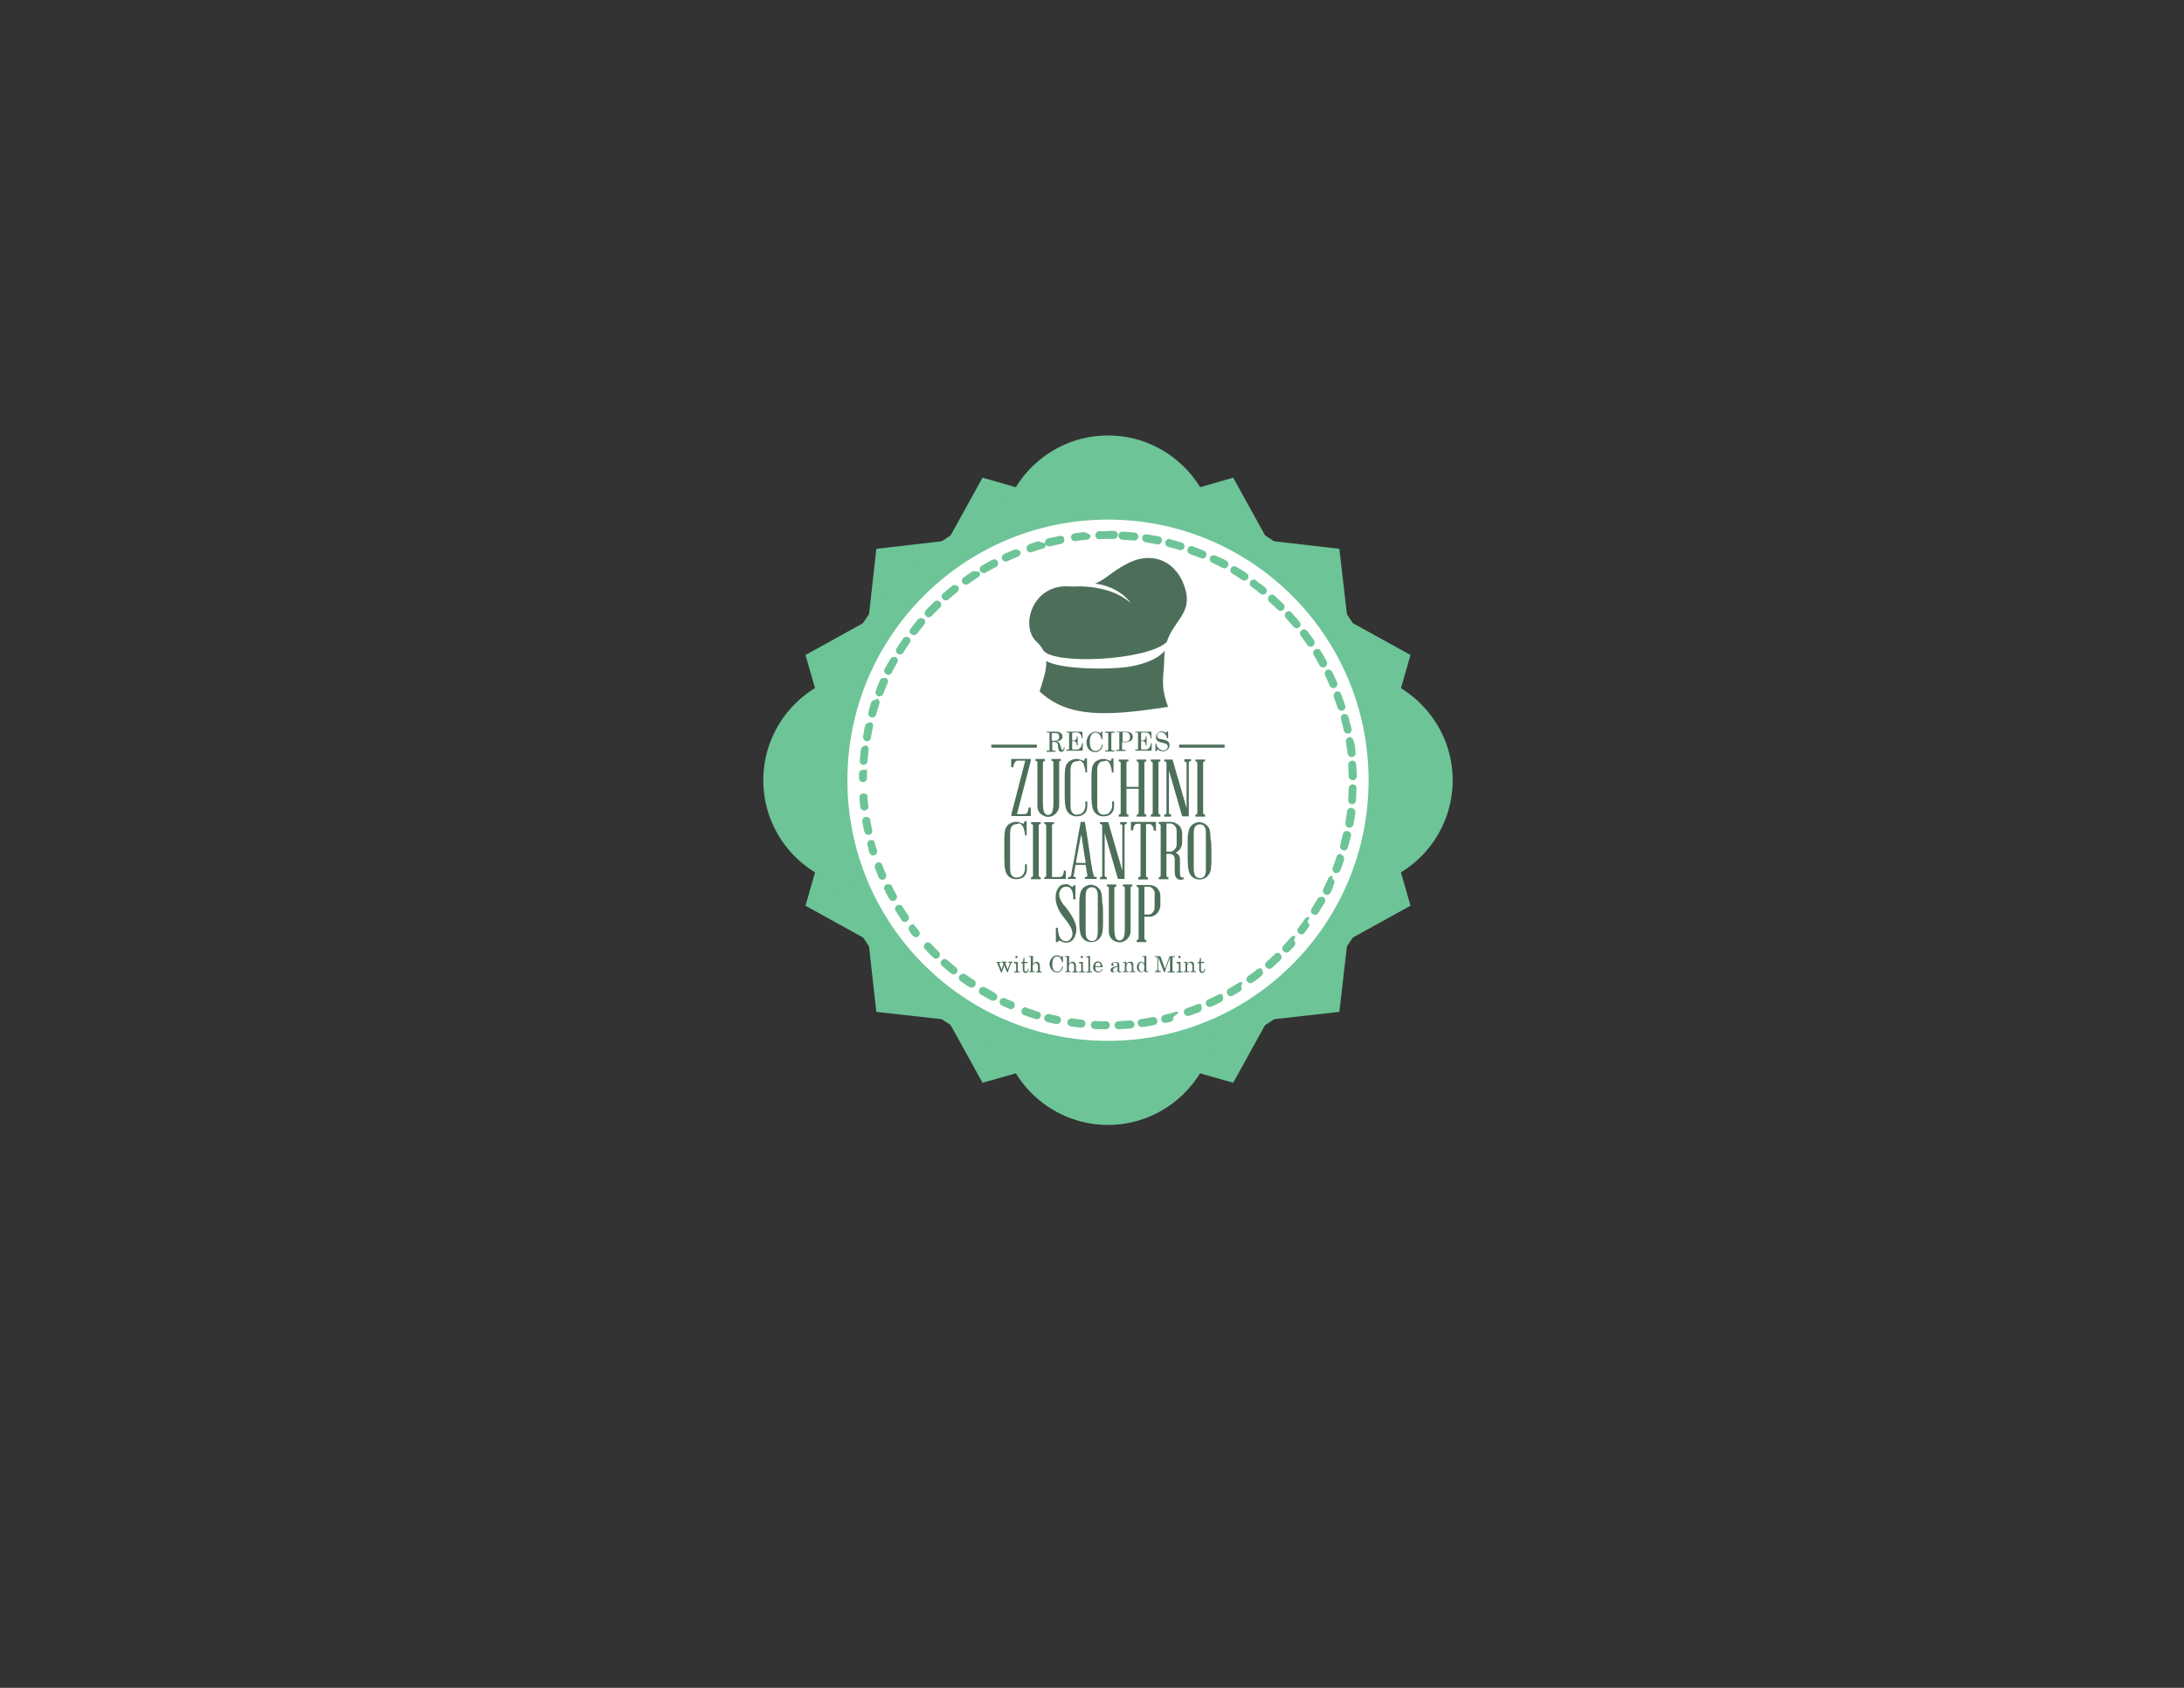 <?xml version="1.0" encoding="utf-8"?>
<!-- Generator: Adobe Illustrator 18.1.1, SVG Export Plug-In . SVG Version: 6.00 Build 0)  -->
<svg version="1.1" id="Layer_1" xmlns="http://www.w3.org/2000/svg" xmlns:xlink="http://www.w3.org/1999/xlink" x="0px" y="0px"
	 viewBox="0 0 792 612" enable-background="new 0 0 792 612" xml:space="preserve">
<rect x="0" y="0" width="792" height="612" fill="#333333" stroke="none"/>
<g>
	<g>
		<polygon fill="#6DC497" points="401.8,164.2 422.2,180.4 447.2,173.2 459.8,196 485.7,199 488.7,224.9 511.5,237.5 504.3,262.5 
			520.5,282.9 504.3,303.3 511.5,328.4 488.7,341 485.7,366.9 459.8,369.8 447.2,392.6 422.2,385.5 401.8,401.7 381.4,385.5 
			356.3,392.6 343.7,369.8 317.8,366.9 314.9,341 292.1,328.4 299.3,303.3 283,282.9 299.3,262.5 292.1,237.5 314.9,224.9 
			317.8,199 343.7,196 356.3,173.2 381.4,180.4 		"/>
	</g>
	<g>
		<path fill="#6DC497" d="M507.3,282.9c0,58.3-47.2,105.5-105.5,105.5c-58.3,0-105.5-47.2-105.5-105.5
			c0-58.3,47.2-105.5,105.5-105.5C460,177.4,507.3,224.7,507.3,282.9"/>
	</g>
	<g>
		<path fill="#6DC497" d="M401.8,407.9c-21.6,0-39.2-17.6-39.2-39.2V197.1c0-21.6,17.6-39.2,39.2-39.2c21.6,0,39.2,17.6,39.2,39.2
			v171.6C441,390.3,423.3,407.9,401.8,407.9"/>
	</g>
	<g>
		<path fill="#6DC497" d="M526.8,282.9c0,21.6-17.6,39.2-39.2,39.2H316c-21.6,0-39.2-17.6-39.2-39.2c0-21.6,17.6-39.2,39.2-39.2
			h171.6C509.1,243.7,526.8,261.4,526.8,282.9"/>
	</g>
	<g>
		<path fill="#FFFFFF" d="M496.3,282.9c0,52.2-42.3,94.5-94.5,94.5c-52.2,0-94.5-42.3-94.5-94.5c0-52.2,42.3-94.5,94.5-94.5
			C454,188.4,496.3,230.7,496.3,282.9"/>
	</g>
	<g>
		<path fill="#6DC497" d="M393.2,193c0,0-0.1,0-0.1,0c-0.1,0-0.3,0-0.4,0l0,0c0,0,0,0,0,0h0c0,0,0,0,0,0l0,0c0,0,0,0,0,0
			c0,0,0,0,0,0c0,0,0,0,0,0c0,0,0,0,0,0c0,0,0,0,0,0c0,0,0,0,0,0c0,0,0,0,0,0c0,0,0,0,0,0c0,0,0,0,0,0c0,0,0,0,0,0c0,0,0,0,0,0
			c0,0,0,0,0,0c0,0,0,0,0,0c-0.6,0.1-1.2,0.1-1.8,0.2h0c0,0,0,0,0,0c0,0,0,0,0,0c0,0,0,0,0,0c0,0,0,0,0,0c0,0,0,0,0,0c0,0,0,0,0,0
			c0,0,0,0,0,0c0,0,0,0,0,0c0,0,0,0,0,0c0,0,0,0,0,0c0,0,0,0,0,0c0,0,0,0,0,0c0,0,0,0,0,0c0,0,0,0,0,0c0,0,0,0,0,0c0,0,0,0,0,0
			c0,0,0,0,0,0c0,0,0,0,0,0c0,0,0,0,0,0c0,0,0,0,0,0c0,0,0,0,0,0c0,0,0,0,0,0c0,0,0,0,0,0c0,0,0,0,0,0h0c-0.4,0.1-0.9,0.1-1.3,0.2
			c-0.8,0.1-1.3,0.9-1.2,1.6c0.1,0.7,0.7,1.2,1.4,1.2c0.1,0,0.1,0,0.2,0c1.4-0.2,2.8-0.4,4.2-0.5c0.8-0.1,1.4-0.8,1.3-1.6
			C394.6,193.6,394,193,393.2,193 M384.7,194.3c-0.1,0-0.2,0-0.3,0c-1.4,0.3-2.9,0.6-4.3,0.9c-0.8,0.2-1.3,1-1.1,1.8
			c0.2,0.7,0.8,1.1,1.4,1.1c0.1,0,0.2,0,0.3,0c1.4-0.3,2.7-0.6,4.1-0.9c0.8-0.2,1.3-0.9,1.1-1.7C386,194.8,385.4,194.3,384.7,194.3
			 M376.4,196.3c-0.1,0-0.3,0-0.4,0.1c-0.6,0.2-1.2,0.4-1.8,0.6c0,0,0,0,0,0c0,0,0,0,0,0c0,0,0,0,0,0c0,0,0,0,0,0l0,0l0,0
			c0,0,0,0,0,0c0,0,0,0,0,0c0,0,0,0,0,0c0,0,0,0,0,0c0,0,0,0,0,0c0,0,0,0,0,0c0,0,0,0,0,0c0,0,0,0,0,0c0,0,0,0,0,0c0,0,0,0,0,0
			c0,0,0,0,0,0c0,0,0,0,0,0c0,0,0,0,0,0c0,0,0,0,0,0c0,0,0,0,0,0c0,0,0,0,0,0c0,0,0,0,0,0c0,0,0,0,0,0c0,0,0,0,0,0c0,0,0,0,0,0
			c0,0,0,0,0,0c0,0,0,0,0,0l0,0c0,0,0,0,0,0c0,0,0,0,0,0s0,0,0,0c0,0,0,0,0,0c0,0,0,0,0,0c0,0,0,0,0,0c0,0,0,0,0,0c0,0,0,0,0,0
			c0,0,0,0,0,0c0,0,0,0,0,0c0,0,0,0,0,0c0,0,0,0,0,0c0,0,0,0,0,0c0,0,0,0,0,0c0,0,0,0,0,0c0,0,0,0,0,0c0,0,0,0,0,0c0,0,0,0,0,0
			s0,0,0,0c0,0,0,0,0,0c0,0,0,0,0,0l0,0c0,0,0,0,0,0c0,0,0,0,0,0c0,0,0,0,0,0l0,0c0,0,0,0,0,0c0,0,0,0,0,0c0,0,0,0,0,0c0,0,0,0,0,0
			c0,0,0,0,0,0c0,0,0,0,0,0c0,0,0,0,0,0c0,0,0,0,0,0c0,0,0,0,0,0c0,0,0,0,0,0c0,0,0,0,0,0c0,0,0,0,0,0c0,0,0,0,0,0l0,0c0,0,0,0,0,0
			c0,0,0,0,0,0c0,0,0,0,0,0l0,0c0,0,0,0,0,0c0,0,0,0,0,0c0,0,0,0,0,0c0,0,0,0,0,0c0,0,0,0,0,0c0,0,0,0,0,0c0,0,0,0,0,0l0,0
			c-0.3,0.1-0.7,0.2-1,0.4c-0.8,0.3-1.1,1.1-0.9,1.9c0.2,0.6,0.8,1,1.4,1c0.2,0,0.3,0,0.5-0.1c1.3-0.5,2.7-0.9,4-1.3
			c0.8-0.2,1.2-1,1-1.8C377.6,196.7,377,196.3,376.4,196.3 M368.3,199.2c-0.2,0-0.4,0-0.5,0.1c-0.2,0.1-0.3,0.1-0.5,0.2l0,0
			c0,0,0,0,0,0c0,0,0,0,0,0c0,0,0,0,0,0c0,0,0,0,0,0c0,0,0,0,0,0c0,0,0,0,0,0c0,0,0,0,0,0c0,0,0,0,0,0c0,0,0,0,0,0c0,0,0,0,0,0
			c0,0,0,0,0,0c0,0,0,0,0,0c0,0,0,0,0,0c0,0,0,0,0,0l0,0c0,0,0,0,0,0c-1.1,0.5-2.1,0.9-3.2,1.4c-0.7,0.3-1,1.2-0.7,1.9
			c0.2,0.5,0.8,0.8,1.3,0.8c0.2,0,0.4,0,0.6-0.1c1.3-0.6,2.6-1.2,3.9-1.7c0.7-0.3,1.1-1.1,0.8-1.9
			C369.4,199.5,368.9,199.2,368.3,199.2 M360.5,202.8c-0.2,0-0.5,0.1-0.7,0.2c-1.3,0.7-2.6,1.4-3.8,2.1c-0.7,0.4-0.9,1.3-0.5,2
			c0.3,0.5,0.8,0.7,1.3,0.7c0.2,0,0.5-0.1,0.7-0.2c1.2-0.7,2.4-1.4,3.7-2c0.7-0.4,1-1.3,0.6-2C361.6,203,361.1,202.8,360.5,202.8
			 M353.2,207.1c-0.3,0-0.5,0.1-0.8,0.2c0,0-0.1,0.1-0.1,0.1c0,0,0,0,0,0c0,0,0,0,0,0l0,0c0,0,0,0,0,0c0,0,0,0,0,0c0,0,0,0,0,0
			c0,0,0,0,0,0c0,0,0,0,0,0c0,0,0,0,0,0c0,0,0,0,0,0c0,0,0,0,0,0l0,0c-0.3,0.2-0.6,0.4-0.8,0.6c0,0,0,0,0,0c0,0,0,0-0.1,0
			c0,0,0,0,0,0c0,0,0,0,0,0c0,0,0,0,0,0c0,0,0,0,0,0c0,0,0,0,0,0c0,0,0,0,0,0c0,0,0,0,0,0c0,0,0,0,0,0c0,0,0,0,0,0c0,0,0,0,0,0
			c0,0,0,0,0,0c0,0,0,0,0,0c0,0,0,0,0,0c0,0,0,0,0,0c0,0,0,0,0,0c0,0,0,0,0,0c0,0,0,0,0,0c0,0,0,0,0,0c0,0,0,0,0,0c0,0,0,0,0,0
			c0,0,0,0,0,0c0,0,0,0,0,0c0,0,0,0,0,0c0,0,0,0,0,0c0,0,0,0,0,0c0,0,0,0,0,0c0,0,0,0,0,0c0,0,0,0,0,0c0,0,0,0,0,0c0,0,0,0,0,0
			c0,0,0,0,0,0c-0.7,0.5-1.3,0.9-2,1.4c-0.6,0.5-0.8,1.4-0.3,2c0.3,0.4,0.7,0.6,1.2,0.6c0.3,0,0.6-0.1,0.9-0.3
			c1.1-0.8,2.3-1.6,3.5-2.4c0.7-0.4,0.9-1.3,0.4-2C354.1,207.3,353.6,207.1,353.2,207.1 M346.2,212.1c-0.3,0-0.6,0.1-0.9,0.3
			c-1.1,0.9-2.3,1.9-3.3,2.8c-0.6,0.5-0.7,1.4-0.1,2c0.3,0.3,0.7,0.5,1.1,0.5c0.3,0,0.7-0.1,1-0.4c1-0.9,2.1-1.8,3.2-2.7
			c0.6-0.5,0.7-1.4,0.2-2C347.1,212.3,346.6,212.1,346.2,212.1 M339.8,217.8c-0.4,0-0.7,0.1-1,0.4c-1,1-2.1,2.1-3.1,3.1
			c-0.5,0.6-0.5,1.5,0.1,2.1c0.3,0.3,0.6,0.4,1,0.4c0.4,0,0.8-0.2,1.1-0.5c1-1,1.9-2,3-3c0.6-0.6,0.6-1.5,0-2.1
			C340.6,218,340.2,217.8,339.8,217.8 M334,224.1c-0.4,0-0.8,0.2-1.1,0.5c-0.9,1.1-1.9,2.2-2.7,3.4c-0.5,0.6-0.4,1.5,0.3,2
			c0.3,0.2,0.6,0.3,0.9,0.3c0.4,0,0.9-0.2,1.2-0.6c0.9-1.1,1.7-2.2,2.6-3.3c0.5-0.6,0.4-1.5-0.2-2
			C334.6,224.2,334.3,224.1,334,224.1 M328.7,230.9c-0.5,0-0.9,0.2-1.2,0.6c-0.8,1.2-1.6,2.4-2.4,3.6c0,0,0,0,0,0c0,0,0,0,0,0
			c0,0,0,0,0,0c0,0,0,0,0,0c0,0,0,0,0,0c0,0,0,0,0,0c-0.4,0.7-0.2,1.6,0.5,2c0.2,0.1,0.5,0.2,0.8,0.2c0.5,0,1-0.2,1.2-0.7
			c0.7-1.2,1.5-2.4,2.3-3.5c0.5-0.7,0.3-1.6-0.4-2C329.3,231,329,230.9,328.7,230.9 M324.2,238.2c-0.5,0-1,0.3-1.3,0.7
			c-0.2,0.3-0.4,0.7-0.5,1l0,0c0,0,0,0.1-0.1,0.1l0,0c0,0,0,0.1-0.1,0.1c0,0,0,0,0,0c0,0.1-0.1,0.2-0.1,0.2v0c0,0,0,0.1-0.1,0.1l0,0
			c0,0,0,0.1-0.1,0.1c0,0,0,0,0,0c-0.4,0.7-0.7,1.4-1.1,2.1c-0.4,0.7-0.1,1.6,0.7,1.9c0.2,0.1,0.4,0.2,0.6,0.2c0.5,0,1-0.3,1.3-0.8
			c0.6-1.3,1.3-2.5,2-3.7c0.4-0.7,0.1-1.6-0.6-2C324.7,238.2,324.4,238.2,324.2,238.2 M320.4,245.8c-0.6,0-1.1,0.3-1.3,0.9
			c-0.2,0.5-0.4,1-0.6,1.4v0c0,0,0,0,0,0c0,0,0,0,0,0c0,0,0,0,0,0c0,0,0,0,0,0c0,0,0,0,0,0c0,0,0,0,0,0c0,0,0,0,0,0c0,0,0,0,0,0
			c0,0,0,0,0,0c0,0,0,0,0,0c0,0,0,0,0,0c0,0,0,0,0,0v0c0,0,0,0,0,0c0,0,0,0,0,0c-0.3,0.8-0.6,1.6-0.9,2.4c-0.3,0.7,0.1,1.6,0.8,1.9
			c0.2,0.1,0.3,0.1,0.5,0.1c0.6,0,1.1-0.4,1.4-0.9c0.5-1.3,1-2.6,1.6-3.9c0.3-0.7,0-1.6-0.7-1.9
			C320.8,245.9,320.6,245.8,320.4,245.8 M317.3,253.8c-0.6,0-1.2,0.4-1.4,1c-0.3,0.9-0.6,1.8-0.8,2.7h0c0,0,0,0,0,0.1c0,0,0,0,0,0
			l0,0v0c0,0,0,0,0,0c0,0,0,0,0,0c0,0,0,0,0,0c0,0,0,0,0,0c0,0,0,0,0,0c0,0,0,0,0,0c0,0,0,0,0,0c0,0,0,0,0,0c0,0,0,0,0,0
			c0,0,0,0,0,0c0,0,0,0,0,0c0,0,0,0,0,0l0,0c0,0,0,0,0,0c0,0,0,0,0,0c0,0,0,0,0,0c0,0,0,0,0,0c0,0,0,0,0,0c0,0,0,0,0,0c0,0,0,0,0,0
			l0,0c0,0,0,0,0,0c0,0,0,0,0,0c0,0,0,0,0,0c0,0,0,0,0,0c0,0,0,0,0,0c0,0,0,0,0,0c0,0,0,0,0,0c0,0,0,0,0,0c0,0,0,0,0,0c0,0,0,0,0,0
			c0,0,0,0,0,0c0,0,0,0,0,0c0,0,0,0,0,0c0,0,0,0,0,0c-0.1,0.2-0.1,0.5-0.2,0.7c-0.2,0.8,0.2,1.6,1,1.8c0.1,0,0.3,0.1,0.4,0.1
			c0.6,0,1.2-0.4,1.4-1.1c0.4-1.3,0.8-2.7,1.2-4c0.2-0.8-0.2-1.6-0.9-1.8C317.6,253.9,317.5,253.8,317.3,253.8 M315.1,262.1
			c-0.7,0-1.3,0.5-1.4,1.1c0,0.2-0.1,0.3-0.1,0.5l0,0c0,0,0,0,0,0c0,0,0,0,0,0l0,0c0,0,0,0,0,0c0,0,0,0,0,0c0,0,0,0,0,0c0,0,0,0,0,0
			c0,0,0,0,0,0l0,0c0,0,0,0,0,0c0,0,0,0,0,0c0,0,0,0,0,0c0,0,0,0,0,0c0,0,0,0,0,0c0,0,0,0,0,0c0,0,0,0,0,0c0,0,0,0,0,0c0,0,0,0,0,0
			l0,0c-0.2,0.8-0.3,1.7-0.5,2.6c0,0,0,0,0,0c0,0,0,0,0,0c0,0,0,0,0,0c0,0,0,0,0,0c0,0,0,0,0,0c0,0,0,0,0,0c0,0,0,0,0,0.1v0
			c0,0.2-0.1,0.5-0.1,0.7c-0.1,0.8,0.4,1.5,1.2,1.7c0.1,0,0.2,0,0.2,0c0.7,0,1.3-0.5,1.4-1.2c0.2-1.4,0.5-2.8,0.8-4.1
			c0.2-0.8-0.3-1.6-1.1-1.7C315.3,262.1,315.2,262.1,315.1,262.1 M313.6,270.5c-0.7,0-1.3,0.5-1.4,1.3c-0.1,1-0.2,1.9-0.3,2.9v0
			c0,0,0,0,0,0c0,0,0,0,0,0c0,0,0,0,0,0c0,0,0,0,0,0c0,0,0,0,0,0c0,0,0,0,0,0c0,0,0,0,0,0c0,0,0,0,0,0l0,0c0,0,0,0,0,0c0,0,0,0,0,0
			c0,0,0,0,0,0c0,0,0,0,0,0c0,0,0,0,0,0c0,0,0,0,0,0c0,0,0,0,0,0c0,0,0,0,0,0c0,0,0,0,0,0c0,0.4-0.1,0.8-0.1,1.1
			c-0.1,0.8,0.5,1.5,1.3,1.5c0,0,0.1,0,0.1,0c0.8,0,1.4-0.6,1.4-1.3c0.1-1.4,0.2-2.8,0.4-4.2c0.1-0.8-0.5-1.5-1.3-1.6
			C313.7,270.5,313.7,270.5,313.6,270.5 M313,279.1c-0.8,0-1.4,0.6-1.5,1.4c0,0,0,0,0,0c0,0,0,0,0,0c0,0,0,0,0,0l0,0c0,0,0,0,0,0
			c0,0,0,0,0,0c0,0,0,0,0,0c0,0,0,0,0,0c0,0,0,0,0,0c0,0,0,0,0,0c0,0,0,0,0,0c0,0,0,0,0,0c0,0,0,0,0,0c0,0,0,0,0,0c0,0,0,0,0,0
			c0,0,0,0,0,0c0,0,0,0,0,0v0c0,0,0,0,0,0c0,0,0,0,0,0c0,0,0,0,0,0c0,0,0,0,0,0c0,0,0,0,0,0c0,0,0,0,0,0v0c0,0,0,0,0,0v0
			c0,0.1,0,0.2,0,0.3c0,0,0,0,0,0v0c0,0,0,0,0,0v0c0,0,0,0,0,0v0l0,0c0,0,0,0,0,0v0c0,0,0,0,0,0c0,0,0,0,0,0c0,0,0,0,0,0
			c0,0,0,0,0,0c0,0,0,0,0,0c0,0,0,0,0,0v0c0,0,0,0,0,0v0c0,0,0,0,0,0c0,0,0,0,0,0c0,0,0,0,0,0c0,0,0,0,0,0c0,0,0,0,0,0c0,0,0,0,0,0
			c0,0,0,0,0,0c0,0,0,0,0,0c0,0,0,0,0,0v0c0,0,0,0,0,0v0c0,0,0,0,0,0v0c0,0.1,0,0.2,0,0.2v0c0,0,0,0,0,0v0v0c0,0,0,0,0,0
			c0,0,0,0,0,0c0,0,0,0,0,0c0,0,0,0,0,0c0,0,0,0,0,0c0,0,0,0,0,0c0,0,0,0,0,0c0,0,0,0,0,0c0,0,0,0,0,0c0,0,0,0,0,0c0,0,0,0,0,0
			c0,0,0,0,0,0c0,0,0,0,0,0c0,0,0,0,0,0c0,0,0,0,0,0c0,0,0,0,0,0c0,0,0,0,0,0c0,0,0,0,0,0c0,0,0,0,0,0c0,0,0,0,0,0v0c0,0,0,0,0,0
			c0,0,0,0,0,0c0,0,0,0,0,0v0c0,0,0,0,0,0c0,0,0,0,0,0v0c0,0,0,0,0,0v0c0,0,0,0,0,0v0c0,0,0,0,0,0v0v0v0c0,0,0,0,0,0v0v0v0v0v0v0v0
			c0,0,0,0,0,0v0v0v0c0,0,0,0,0,0v0c0,0,0,0,0,0v0c0,0,0,0,0,0v0c0,0,0,0,0,0c0,0,0,0,0,0v0c0,0,0,0,0,0c0,0,0,0,0,0c0,0,0,0,0,0
			c0,0,0,0,0,0c0,0,0,0,0,0v0c0,0,0,0,0,0c0,0,0,0,0,0c0,0,0,0,0,0c0,0,0,0,0,0c0,0,0,0.1,0,0.1v0c0,0,0,0,0,0c0,0,0,0,0,0
			c0,0,0,0,0,0v0c0,0,0,0.1,0,0.1c0,0.3,0,0.7,0,1c0,0,0,0,0,0c0,0,0,0,0,0v0c0,0,0,0,0,0c0,0,0,0,0,0c0,0,0,0,0,0c0,0,0,0,0,0
			c0,0,0,0,0,0c0,0.8,0.7,1.4,1.5,1.4c0,0,0,0,0,0c0.8,0,1.4-0.7,1.4-1.5c0-0.6,0-1.2,0-1.9c0-0.8,0-1.6,0-2.4
			C314.4,279.8,313.8,279.1,313,279.1C313,279.1,313,279.1,313,279.1 M313.1,287.7c0,0-0.1,0-0.1,0c-0.8,0.1-1.4,0.7-1.3,1.5
			c0,0.2,0,0.3,0,0.5v0c0,0,0,0,0,0c0,0,0,0,0,0c0,0,0,0,0,0c0,0,0,0,0,0c0,0,0,0,0,0c0,0,0,0,0,0c0,0,0,0,0,0c0,0,0,0,0,0
			c0,0,0,0,0,0c0,0,0,0,0,0c0,0,0,0,0,0c0,0,0,0,0,0c0,0,0,0,0,0c0,0,0,0,0,0c0,0,0,0,0,0c0,0,0,0,0,0c0,0,0,0,0,0c0,0,0,0,0,0
			c0,0,0,0,0,0c0,0,0,0,0,0c0,0,0,0,0,0c0,0,0,0,0,0c0,0,0,0,0,0c0,0,0,0,0,0c0,0,0,0,0,0c0,0,0,0,0,0c0,0,0,0,0,0c0,0,0,0,0,0
			c0,0,0,0.1,0,0.1c0,0,0,0,0,0c0,0,0,0,0,0c0,0,0,0,0,0c0,0,0,0,0,0l0,0c0,0,0,0,0,0c0,0,0,0,0,0c0,0,0,0,0,0c0,0,0,0,0,0
			c0,0,0,0,0,0c0,0,0,0,0,0c0,0,0,0,0,0c0,0,0,0,0,0l0,0c0,0,0,0,0,0l0,0c0,0,0,0,0,0c0,0,0,0,0,0c0,0,0,0,0,0c0,0,0,0,0,0
			c0,0,0,0,0,0c0,0,0,0,0,0c0,0,0,0,0,0c0,0,0,0,0,0c0,0,0,0,0,0c0,0,0,0,0,0v0c0.1,1,0.2,1.9,0.3,2.8c0.1,0.7,0.7,1.3,1.4,1.3
			c0.1,0,0.1,0,0.2,0c0.8-0.1,1.4-0.8,1.3-1.6c-0.2-1.4-0.3-2.8-0.4-4.2C314.5,288.3,313.9,287.7,313.1,287.7 M314.1,296.2
			c-0.1,0-0.2,0-0.2,0c-0.8,0.1-1.3,0.9-1.2,1.7c0.2,1,0.4,2,0.6,3.1c0,0,0,0,0,0c0,0,0,0,0,0c0,0,0,0,0,0c0,0,0,0,0,0c0,0,0,0,0,0
			c0,0,0,0,0,0c0,0,0,0,0,0c0,0,0,0,0,0c0,0,0,0,0,0c0,0,0,0,0,0c0,0,0,0,0,0c0,0,0,0,0,0c0,0,0,0,0,0c0,0,0,0,0,0c0,0,0,0,0,0
			c0,0,0,0,0,0c0,0,0,0,0,0c0,0,0,0,0,0c0,0,0,0,0,0c0,0,0,0,0,0c0,0,0,0,0,0c0,0,0,0,0,0c0,0,0,0,0,0c0,0,0,0,0,0c0,0,0,0,0,0
			c0,0,0,0,0,0c0,0,0,0,0,0c0,0,0,0,0,0c0,0,0,0,0,0c0,0,0,0,0,0c0,0,0,0,0,0c0,0,0,0,0,0c0,0,0,0,0,0c0,0,0,0,0,0c0,0,0,0,0,0
			c0,0,0,0,0,0c0,0,0,0,0,0c0,0,0,0,0,0c0,0,0,0,0,0c0,0,0,0,0,0l0,0c0,0.1,0,0.2,0.1,0.3c0,0.1,0,0.2,0.1,0.3
			c0.1,0.7,0.7,1.1,1.4,1.1c0.1,0,0.2,0,0.3,0c0.8-0.2,1.3-0.9,1.1-1.7c-0.3-1.4-0.6-2.8-0.8-4.1
			C315.5,296.7,314.8,296.2,314.1,296.2 M316,304.6c-0.1,0-0.3,0-0.4,0c-0.8,0.2-1.2,1-1,1.8c0.1,0.4,0.2,0.8,0.3,1.2c0,0,0,0,0,0
			c0,0,0,0,0,0v0c0,0,0,0,0,0v0c0,0,0,0,0,0v0c0,0,0,0,0,0c0,0,0,0,0,0l0,0c0,0,0,0,0,0c0,0,0,0,0,0c0,0,0,0,0,0c0,0,0,0,0,0
			c0,0,0,0,0,0c0,0,0,0,0,0c0,0,0,0,0,0c0,0,0,0,0,0c0,0,0,0,0,0c0,0,0,0,0,0c0,0,0,0,0,0c0,0,0,0,0,0c0,0,0,0,0,0c0,0,0,0,0,0
			c0,0,0,0,0,0c0,0,0,0,0,0c0,0,0,0,0,0c0,0,0,0,0,0c0,0,0,0,0,0l0,0c0,0.2,0.1,0.3,0.1,0.5l0,0c0,0,0,0,0,0.1c0,0,0,0,0,0
			c0,0,0,0,0,0l0,0c0,0,0,0,0,0c0,0,0,0,0,0c0,0,0,0,0,0c0,0,0,0,0,0c0,0,0,0,0,0c0,0,0,0,0,0c0,0,0,0,0,0c0,0,0,0,0,0c0,0,0,0,0,0
			c0,0,0,0,0,0c0,0,0,0,0,0c0,0,0,0,0,0c0,0,0,0,0,0c0,0,0,0,0,0c0,0,0,0,0,0c0,0,0,0,0,0c0,0,0,0,0,0c0,0,0,0,0,0c0,0,0,0,0,0
			c0,0,0,0,0,0c0,0,0,0,0,0c0,0,0,0,0,0c0,0,0,0,0,0c0,0,0,0,0,0c0,0,0,0,0,0c0,0,0,0,0,0c0,0,0,0,0,0c0,0,0,0,0,0c0,0,0,0,0,0
			c0,0,0,0,0,0c0,0,0,0,0,0c0,0,0,0,0,0c0,0,0,0,0,0c0,0,0,0,0,0c0,0,0,0,0,0c0,0,0,0,0,0c0,0,0,0,0,0c0,0,0,0,0,0c0,0,0,0,0,0
			c0,0,0,0,0,0c0,0,0,0,0,0c0,0,0,0,0,0c0,0,0,0,0,0c0,0,0,0,0,0c0,0,0,0,0,0c0,0,0,0,0,0c0,0,0,0,0,0c0,0,0,0,0,0c0,0,0,0,0,0
			c0,0,0,0,0,0c0,0,0,0,0,0c0,0,0,0,0,0c0,0,0,0,0,0c0,0,0,0,0,0c0,0,0,0,0,0c0.1,0.3,0.2,0.7,0.3,1c0.2,0.6,0.8,1,1.4,1
			c0.1,0,0.3,0,0.4-0.1c0.8-0.2,1.2-1.1,0.9-1.8c-0.4-1.3-0.8-2.7-1.2-4C317.2,305,316.6,304.6,316,304.6 M318.6,312.7
			c-0.2,0-0.3,0-0.5,0.1c-0.7,0.3-1.1,1.1-0.8,1.9c0,0.1,0.1,0.2,0.1,0.3c0,0,0,0,0,0c0,0,0,0,0,0c0,0,0,0,0,0c0,0,0,0,0,0
			c0,0,0,0,0,0c0,0,0,0,0,0c0,0,0,0,0,0c0,0,0,0,0,0l0,0c0,0,0,0,0,0c0,0,0,0,0,0c0,0,0,0,0,0c0,0,0,0,0,0c0,0,0,0,0,0c0,0,0,0,0,0
			c0,0,0,0,0,0c0,0,0,0,0,0c0,0,0,0,0,0c0,0,0,0,0,0l0,0c0,0,0,0,0,0l0,0c0.3,0.7,0.5,1.4,0.8,2l0,0c0,0,0,0,0,0l0,0c0,0,0,0,0,0
			c0,0,0,0,0,0c0,0,0,0,0,0c0,0,0,0,0,0c0,0,0,0,0,0c0,0,0,0,0,0c0,0,0,0,0,0c0,0,0,0,0,0c0,0,0,0,0,0c0,0,0,0,0,0c0,0,0,0,0,0
			c0,0,0,0,0,0c0,0,0,0,0,0c0,0,0,0,0,0c0,0,0,0,0,0c0,0,0,0,0,0c0,0,0,0,0,0c0,0,0,0,0,0c0.1,0.4,0.3,0.7,0.4,1.1
			c0.2,0.5,0.8,0.9,1.3,0.9c0.2,0,0.4,0,0.6-0.1c0.7-0.3,1.1-1.2,0.8-1.9c-0.6-1.3-1.1-2.6-1.6-3.9
			C319.7,313.1,319.2,312.7,318.6,312.7 M322,320.6c-0.2,0-0.4,0-0.6,0.1c-0.7,0.4-1,1.2-0.7,1.9c0,0,0,0,0,0c0,0,0,0,0,0
			c0,0,0,0,0,0c0,0,0,0,0,0c0,0,0,0,0,0c0,0,0,0,0,0c0,0,0,0,0,0c0,0,0,0,0,0c0,0,0,0,0,0c0,0,0,0,0,0c0,0,0,0,0,0c0,0,0,0,0,0
			c0,0,0,0,0,0c0,0,0,0,0,0c0,0,0,0,0,0c0,0,0,0,0,0c0,0,0,0,0,0c0,0,0,0,0,0c0,0,0,0.1,0.1,0.1c0.3,0.6,0.6,1.2,0.9,1.8
			c0,0,0,0,0,0c0,0,0,0,0,0c0,0,0,0,0,0c0,0,0,0,0,0c0,0,0,0,0,0c0,0,0,0,0,0c0,0,0,0,0,0c0,0,0,0,0,0c0,0,0,0,0,0c0,0,0,0,0,0
			c0,0,0,0,0,0c0,0,0,0,0,0c0,0,0,0,0,0c0,0,0,0,0,0c0.3,0.5,0.5,1,0.8,1.4c0.3,0.5,0.8,0.8,1.3,0.8c0.2,0,0.5-0.1,0.7-0.2
			c0.7-0.4,1-1.3,0.6-2c-0.7-1.2-1.3-2.5-1.9-3.7C323,320.9,322.5,320.6,322,320.6 M326.1,328.1c-0.3,0-0.5,0.1-0.8,0.2
			c-0.7,0.4-0.9,1.3-0.5,2c0.1,0.2,0.2,0.4,0.4,0.6c0,0,0,0,0,0c0,0,0,0,0,0c0,0,0,0,0,0c0,0,0,0,0,0c0,0,0,0,0,0c0,0,0,0,0,0
			c0,0,0,0,0,0c0,0,0,0,0,0c0,0,0,0,0,0c0,0,0,0,0,0c0,0,0,0,0,0c0,0,0,0,0,0c0,0,0,0,0,0c0,0,0,0,0,0c0,0,0,0,0,0c0,0,0,0,0,0
			c0,0,0,0,0,0c0,0,0,0,0,0c0,0,0,0,0,0c0,0,0,0,0,0c0,0,0,0,0,0c0,0,0,0,0,0c0.6,0.9,1.2,1.9,1.8,2.8c0.3,0.4,0.7,0.6,1.2,0.6
			c0.3,0,0.6-0.1,0.8-0.3c0.7-0.5,0.8-1.4,0.4-2c-0.8-1.2-1.6-2.3-2.3-3.5C327.1,328.3,326.6,328.1,326.1,328.1 M331,335.2
			c-0.3,0-0.6,0.1-0.9,0.3c-0.6,0.5-0.8,1.4-0.3,2c0,0,0.1,0.1,0.1,0.1c0,0,0,0,0,0.1l0,0c0,0,0,0,0,0c0,0,0,0,0,0c0,0,0,0,0,0l0,0
			c0,0,0,0,0,0c0,0,0,0,0,0c0,0,0,0,0,0c0,0,0,0,0,0c0,0,0,0,0,0c0,0,0,0,0,0c0,0,0,0,0,0c0,0,0,0,0,0c0,0,0,0,0,0c0,0,0,0,0,0
			c0,0,0,0,0,0c0,0,0,0,0,0c0,0,0,0,0,0c0,0,0,0,0,0c0,0,0,0,0,0c0,0,0,0,0,0c0,0,0,0,0,0c0,0,0,0,0,0c0,0,0,0,0,0c0,0,0,0,0,0
			c0,0,0,0,0,0c0,0,0,0,0,0c0,0,0,0,0,0c0,0,0,0,0,0c0,0,0,0,0,0c0,0,0,0,0,0c0,0,0,0,0,0c0,0,0,0,0,0c0,0,0,0,0,0c0,0,0,0,0,0.1
			l0,0c0,0,0.1,0.1,0.1,0.1c0.1,0.1,0.2,0.3,0.3,0.4c0,0,0,0,0,0c0,0,0,0,0,0c0,0,0,0,0,0c0,0,0,0,0,0c0,0,0,0,0,0c0,0,0,0,0,0
			c0,0,0,0,0,0c0,0,0,0,0,0l0,0c0,0,0,0,0,0c0,0,0,0,0,0c0,0,0,0,0,0v0c0,0,0,0,0,0c0,0,0,0,0,0c0,0,0,0,0,0c0,0,0,0,0,0
			c0,0,0,0,0,0c0,0,0,0,0,0c0,0,0,0,0,0c0,0,0,0,0,0c0,0,0,0,0,0c0,0,0,0,0,0c0,0,0,0,0,0c0,0,0,0,0,0c0,0,0,0,0,0c0,0,0,0,0,0
			c0,0,0,0,0,0c0,0,0,0,0,0c0,0,0,0,0,0c0,0,0,0,0,0c0,0,0,0,0,0c0,0,0,0,0,0c0,0,0,0,0,0c0,0,0,0,0,0c0,0,0,0,0,0c0,0,0,0,0,0
			c0,0,0,0,0,0c0,0,0,0,0,0c0,0,0,0,0,0l0,0l0,0c0,0,0,0,0,0c0,0,0,0,0,0c0,0,0,0,0,0c0,0,0,0,0,0c0,0,0,0,0,0c0,0,0,0,0,0
			c0,0,0,0,0,0c0,0,0,0,0,0c0,0,0,0,0,0c0,0,0,0,0,0c0,0,0,0,0,0c0,0,0,0,0,0c0,0,0,0,0,0c0,0,0,0,0,0c0,0,0,0,0,0c0,0,0,0,0,0
			c0,0,0,0,0,0c0,0,0,0,0,0c0,0,0,0,0,0c0,0,0,0,0,0c0,0,0,0,0,0c0,0,0,0,0,0c0,0,0,0,0,0c0,0,0,0,0,0l0,0c0,0,0,0,0,0c0,0,0,0,0,0
			c0,0,0,0,0,0c0,0,0,0,0,0c0,0,0,0,0,0c0,0,0,0,0,0c0,0,0,0,0,0c0,0,0,0,0,0c0,0,0,0,0,0c0,0,0,0,0,0c0,0,0,0,0,0c0,0,0,0,0,0
			c0,0,0,0,0,0c0,0,0,0,0,0c0,0,0,0,0,0c0,0,0,0,0,0c0,0,0,0,0,0c0,0,0,0,0,0c0,0,0,0,0,0c0,0,0,0,0,0c0,0,0,0,0,0c0,0,0,0,0,0
			c0,0,0,0,0,0c0,0,0,0,0,0l0,0l0,0c0,0,0,0,0,0c0,0,0,0,0,0h0c0,0,0,0,0,0l0,0.1v0c0,0,0,0,0,0.1c0,0,0,0,0,0
			c0.2,0.3,0.5,0.6,0.7,0.8c0.3,0.3,0.7,0.5,1.1,0.5c0.3,0,0.7-0.1,0.9-0.3c0.6-0.5,0.7-1.4,0.2-2c-0.9-1.1-1.8-2.2-2.6-3.3
			C331.8,335.4,331.4,335.2,331,335.2 M336.5,341.7c-0.4,0-0.7,0.1-1,0.4c-0.6,0.5-0.6,1.5-0.1,2c1,1.1,2,2.1,3,3.1
			c0.3,0.3,0.6,0.4,1,0.4c0.4,0,0.8-0.1,1-0.4c0.6-0.6,0.6-1.5,0-2.1c-1-1-2-2-2.9-3C337.3,341.9,336.9,341.7,336.5,341.7
			 M342.6,347.7c-0.4,0-0.8,0.2-1.1,0.5c-0.5,0.6-0.5,1.5,0.1,2c1.1,1,2.2,1.9,3.3,2.8c0.3,0.2,0.6,0.3,0.9,0.3
			c0.4,0,0.8-0.2,1.1-0.5c0.5-0.6,0.4-1.5-0.2-2c-1.1-0.9-2.2-1.8-3.2-2.7C343.3,347.9,342.9,347.7,342.6,347.7 M349.2,353.1
			c-0.4,0-0.9,0.2-1.2,0.6c-0.5,0.6-0.3,1.6,0.3,2c0.8,0.6,1.6,1.2,2.4,1.7c0,0,0,0,0.1,0l0,0c0,0,0,0,0,0l0,0c0,0,0,0,0,0
			c0,0,0,0,0,0c0,0,0,0,0,0c0,0,0,0,0,0c0,0,0,0,0,0c0,0,0,0,0,0c0,0,0,0,0,0c0,0,0,0,0,0c0,0,0,0,0,0c0,0,0,0,0,0l0,0c0,0,0,0,0,0
			c0,0,0,0,0,0c0,0,0,0,0,0c0,0,0,0,0,0c0,0,0,0,0,0c0,0,0,0,0,0c0,0,0,0,0,0c0,0,0,0,0,0c0.3,0.2,0.5,0.3,0.8,0.5
			c0.2,0.2,0.5,0.2,0.8,0.2c0.5,0,0.9-0.2,1.2-0.7c0.4-0.7,0.3-1.6-0.4-2c-1.2-0.8-2.3-1.6-3.5-2.4
			C349.8,353.2,349.5,353.1,349.2,353.1 M356.4,357.9c-0.5,0-1,0.3-1.2,0.7c-0.4,0.7-0.2,1.6,0.5,2c1.2,0.7,2.5,1.5,3.8,2.1
			c0.2,0.1,0.4,0.2,0.7,0.2c0.5,0,1-0.3,1.3-0.8c0.4-0.7,0.1-1.6-0.6-2c-1.2-0.7-2.5-1.4-3.7-2.1
			C356.9,357.9,356.6,357.9,356.4,357.9 M363.9,361.9c-0.5,0-1.1,0.3-1.3,0.8c-0.3,0.7,0,1.6,0.7,1.9c0.2,0.1,0.4,0.2,0.7,0.3
			c0,0,0,0,0,0c0,0,0,0,0,0l0,0c0,0,0,0,0,0c0,0,0,0,0,0c0,0,0,0,0,0c0,0,0,0,0,0c0,0,0,0,0,0l0,0c0,0,0,0,0,0c0,0,0,0,0,0
			c0,0,0,0,0,0c0,0,0,0,0,0c0,0,0,0,0,0c0,0,0,0,0,0c0,0,0,0,0,0c0,0,0,0,0,0c0,0,0,0,0,0c0,0,0,0,0,0c0,0,0,0,0,0c0,0,0,0,0,0
			c0,0,0,0,0,0c0,0,0,0,0,0c0,0,0,0,0,0c0,0,0,0,0,0c0,0,0,0,0,0c0,0,0,0,0,0c0,0,0,0,0,0c0,0,0,0,0,0l0,0c0,0,0,0,0,0c0,0,0,0,0,0
			c0,0,0,0,0,0c0,0,0,0,0,0c0,0,0,0,0,0c0,0,0,0,0,0c0,0,0,0,0,0c0,0,0,0,0,0c0,0,0,0,0,0c0,0,0,0,0,0c0,0,0,0,0,0c0,0,0,0,0,0
			c0,0,0,0,0,0c0,0,0,0,0,0c0,0,0,0,0,0c0,0,0,0,0,0c0,0,0,0,0,0c0,0,0,0,0,0c0,0,0,0,0,0c0,0,0,0,0,0c0,0,0,0,0,0c0,0,0,0,0,0
			c0,0,0,0,0,0c0,0,0,0,0,0c0,0,0,0,0,0c0,0,0,0,0,0c0,0,0,0,0,0c0,0,0,0,0,0c0,0,0,0,0,0c0,0,0,0,0,0c0,0,0,0,0,0c0,0,0,0,0,0h0
			c0,0,0,0,0,0l0,0c0.5,0.2,1.1,0.5,1.6,0.7l0,0c0,0,0,0,0,0c0,0,0,0,0,0c0,0,0,0,0,0c0,0,0,0,0,0c0,0,0,0,0,0l0,0c0,0,0,0,0,0
			c0,0,0,0,0,0c0,0,0,0,0,0c0,0,0,0,0,0c0,0,0,0,0,0c0,0,0,0,0,0c0,0,0,0,0,0c0,0,0,0,0,0c0,0,0,0,0,0c0,0,0,0,0,0l0,0
			c0.1,0.1,0.3,0.1,0.4,0.2c0.2,0.1,0.4,0.1,0.6,0.1c0.6,0,1.1-0.3,1.3-0.9c0.3-0.7,0-1.6-0.8-1.9c-1.3-0.5-2.6-1.1-3.9-1.7
			C364.4,361.9,364.2,361.9,363.9,361.9 M371.9,365.2c-0.6,0-1.2,0.4-1.4,1c-0.3,0.8,0.1,1.6,0.9,1.9c0.6,0.2,1.3,0.4,1.9,0.7
			c0,0,0,0,0.1,0c0,0,0,0,0,0c0.7,0.2,1.4,0.5,2.2,0.7c0.1,0,0.3,0.1,0.4,0.1c0.6,0,1.2-0.4,1.4-1c0.2-0.8-0.2-1.6-1-1.8
			c-1.3-0.4-2.7-0.9-4-1.3C372.2,365.2,372,365.2,371.9,365.2 M380.1,367.7c-0.6,0-1.2,0.4-1.4,1.1c-0.2,0.8,0.3,1.6,1.1,1.8
			c0.1,0,0.2,0,0.3,0.1h0c0,0,0,0,0,0c0,0,0,0,0,0c0,0,0,0,0,0l0,0c0,0,0,0,0,0c0,0,0,0,0,0c0,0,0,0,0,0c0,0,0,0,0,0c0,0,0,0,0,0
			l0,0c0,0,0,0,0,0c0,0,0,0,0,0c0,0,0,0,0,0c0,0,0,0,0,0c0,0,0,0,0,0c0,0,0,0,0,0c0,0,0,0,0,0c0,0,0,0,0,0c0,0,0,0,0,0c0,0,0,0,0,0
			c0,0,0,0,0,0c0,0,0,0,0,0c0,0,0,0,0,0c0,0,0,0,0,0c0,0,0,0,0,0c0,0,0,0,0,0c0,0,0,0,0,0c0,0,0,0,0,0c0,0,0,0,0,0c0,0,0,0,0,0
			c0,0,0,0,0,0c0,0,0,0,0.1,0l0,0c0.6,0.1,1.2,0.3,1.8,0.4l0,0c0,0,0,0,0,0h0c0,0,0,0,0,0c0,0,0,0,0,0c0,0,0,0,0,0c0,0,0,0,0,0
			c0,0,0,0,0,0c0,0,0,0,0,0c0,0,0,0,0,0c0,0,0,0,0,0c0,0,0,0,0,0c0,0,0,0,0,0c0,0,0,0,0,0c0,0,0,0,0,0c0,0,0,0,0,0c0,0,0,0,0,0
			c0,0,0,0,0,0c0,0,0,0,0,0c0,0,0,0,0,0c0,0,0,0,0,0c0,0,0,0,0,0c0,0,0,0,0,0c0,0,0,0,0,0c0,0,0,0,0,0c0,0,0,0,0,0c0,0,0,0,0,0
			c0,0,0,0,0,0c0,0,0,0,0,0c0,0,0,0,0,0c0,0,0,0,0,0c0,0,0,0,0,0c0.3,0.1,0.7,0.1,1,0.2c0.1,0,0.2,0,0.3,0c0.7,0,1.3-0.5,1.4-1.2
			c0.2-0.8-0.4-1.6-1.1-1.7c-1.4-0.3-2.8-0.6-4.1-0.9C380.3,367.7,380.2,367.7,380.1,367.7 M388.5,369.3c-0.7,0-1.3,0.5-1.4,1.2
			c-0.1,0.8,0.4,1.5,1.2,1.7c0.1,0,0.2,0,0.2,0l0,0h0c0.1,0,0.1,0,0.2,0c0,0,0,0,0,0c0,0,0,0,0,0c0,0,0,0,0,0c0,0,0,0,0,0
			c0,0,0,0,0,0c0,0,0,0,0,0c0,0,0,0,0,0c0,0,0,0,0,0c0,0,0,0,0,0c0,0,0,0,0,0c0,0,0,0,0,0c0,0,0,0,0,0c0,0,0,0,0,0c0,0,0,0,0,0
			c0,0,0,0,0,0c0,0,0,0,0,0c0,0,0,0,0,0c0,0,0,0,0,0c0,0,0,0,0,0c0,0,0,0,0,0c0,0,0,0,0,0c0,0,0,0,0,0c0,0,0,0,0,0c0,0,0,0,0,0
			c1.1,0.2,2.3,0.3,3.4,0.4c0,0,0.1,0,0.1,0c0.7,0,1.4-0.6,1.4-1.3c0.1-0.8-0.5-1.5-1.3-1.6c-1.4-0.1-2.8-0.3-4.2-0.5
			C388.6,369.3,388.5,369.3,388.5,369.3 M397,370.2c-0.8,0-1.4,0.6-1.4,1.4c0,0.8,0.6,1.5,1.4,1.5c0.6,0,1.3,0.1,1.9,0.1
			c0,0,0,0,0,0c0,0,0,0,0,0h0c0,0,0,0,0,0c0,0,0,0,0,0c0,0,0,0,0,0c0,0,0,0,0,0c0,0,0,0,0,0c0,0,0,0,0,0c0,0,0,0,0,0c0,0,0,0,0,0
			c0,0,0,0,0,0c0,0,0,0,0,0c0,0,0,0,0,0h0c0,0,0,0,0,0c0,0,0,0,0,0c0,0,0,0,0,0c0,0,0,0,0,0h0c0.7,0,1.4,0,2.1,0h0
			c0.8,0,1.4-0.6,1.5-1.4c0-0.8-0.6-1.5-1.4-1.5C399.9,370.3,398.5,370.3,397,370.2C397,370.2,397,370.2,397,370.2 M409.9,370
			c0,0-0.1,0-0.1,0c-1.4,0.1-2.8,0.2-4.2,0.3c-0.8,0-1.4,0.7-1.4,1.5c0,0.8,0.7,1.4,1.4,1.4c0,0,0,0,0.1,0c1.5-0.1,2.9-0.2,4.4-0.3
			c0.8-0.1,1.4-0.8,1.3-1.6C411.2,370.5,410.6,370,409.9,370 M418.3,368.8c-0.1,0-0.2,0-0.3,0c-1.4,0.3-2.8,0.5-4.2,0.7
			c-0.8,0.1-1.4,0.8-1.2,1.6c0.1,0.7,0.7,1.3,1.4,1.3c0.1,0,0.1,0,0.2,0c1.4-0.2,2.9-0.4,4.3-0.7c0.8-0.1,1.3-0.9,1.2-1.7
			C419.6,369.3,419,368.8,418.3,368.8 M426.7,366.8c-0.1,0-0.3,0-0.4,0.1c-1.3,0.4-2.7,0.8-4.1,1.1c-0.8,0.2-1.3,1-1.1,1.8
			c0.2,0.7,0.8,1.1,1.4,1.1c0.1,0,0.2,0,0.3,0c0.1,0,0.2-0.1,0.3-0.1h0c0,0,0,0,0,0c0,0,0,0,0,0c0,0,0,0,0,0c0,0,0,0,0,0
			c0,0,0,0,0,0c0,0,0,0,0,0c0,0,0,0,0,0c0,0,0,0,0,0c0,0,0,0,0,0c0,0,0,0,0,0c0,0,0,0,0,0c0,0,0,0,0,0c0,0,0,0,0,0c0,0,0,0,0,0
			c0,0,0,0,0,0c0,0,0,0,0,0c0,0,0,0,0,0l0,0c0,0,0,0,0,0c0,0,0,0,0,0c0,0,0,0,0,0c0,0,0,0,0,0c0,0,0,0,0,0c0,0,0,0,0,0c0,0,0,0,0,0
			c0,0,0,0,0,0c0,0,0,0,0,0c0,0,0,0,0,0c0,0,0,0,0,0c0,0,0,0,0,0c0,0,0,0,0,0c0,0,0,0,0,0c0,0,0,0,0,0c0,0,0,0,0,0c0,0,0,0,0,0
			c0,0,0,0,0,0c0,0,0,0,0,0c0,0,0,0,0,0c0,0,0,0,0,0c0,0,0,0,0,0c0,0,0,0,0,0l0,0c0,0,0,0,0,0l0,0l0,0c0,0,0,0,0,0c0,0,0,0,0,0
			c0,0,0,0,0,0c0,0,0,0,0,0c0,0,0,0,0,0l0,0c0,0,0,0,0,0c0,0,0,0,0,0c0,0,0,0,0,0c0,0,0,0,0,0c0,0,0,0,0,0c0,0,0,0,0,0c0,0,0,0,0,0
			c0,0,0,0,0,0c0,0,0,0,0,0l0,0c0,0,0,0,0,0c0,0,0,0,0,0c0,0,0,0,0,0c0,0,0,0,0,0c0,0,0,0,0,0c0,0,0,0,0,0c0,0,0,0,0,0c0,0,0,0,0,0
			c0,0,0,0,0,0c0,0,0,0,0,0c0,0,0,0,0,0c0,0,0,0,0,0c0,0,0,0,0,0c0,0,0,0,0,0c0,0,0,0,0,0c0,0,0,0,0,0c0,0,0,0,0,0c0,0,0,0,0,0
			c0,0,0,0,0,0c0,0,0,0,0,0c0,0,0,0,0,0c0,0,0,0,0,0c0,0,0,0,0,0c0,0,0,0,0,0c0,0,0,0,0,0c0,0,0,0,0,0c0,0,0,0,0,0c0,0,0,0,0,0
			c0,0,0,0,0,0c0,0,0,0,0,0c0,0,0,0,0,0c0,0,0,0,0,0c0,0,0,0,0,0c0,0,0,0,0,0c0,0,0,0,0,0c0,0,0,0,0,0c0,0,0,0,0,0c0,0,0,0,0,0
			c0,0,0,0,0,0c0,0,0,0,0,0c0,0,0,0,0,0c0,0,0,0,0,0c0,0,0,0,0,0c0,0,0,0,0,0c0,0,0,0,0,0c0,0,0,0,0,0c0.1,0,0.1,0,0.2,0
			c0,0,0,0,0,0c0,0,0,0,0,0c0,0,0,0,0,0c0,0,0,0,0,0c0,0,0,0,0,0c0,0,0,0,0,0c0,0,0,0,0,0c0,0,0,0,0,0c0,0,0,0,0,0c0,0,0,0,0,0
			c0,0,0,0,0,0c0,0,0,0,0,0c0,0,0,0,0,0c0,0,0,0,0,0c0,0,0,0,0,0c0,0,0,0,0,0c0,0,0,0,0,0c0,0,0,0,0,0c0,0,0,0,0,0c0,0,0,0,0,0
			c0,0,0,0,0,0c0,0,0,0,0,0c0,0,0,0,0,0c0,0,0,0,0,0c0,0,0,0,0,0c0,0,0,0,0,0c0,0,0,0,0,0c0,0,0,0,0,0c0,0,0,0,0,0c0,0,0,0,0,0
			c0,0,0,0,0,0c0,0,0,0,0,0l0,0c0,0,0,0,0,0l0,0c0,0,0,0,0,0c0,0,0,0,0,0c0,0,0,0,0,0h0c0,0,0,0,0,0l0,0c0,0,0,0,0,0c0,0,0,0,0,0
			c0,0,0,0,0,0c0,0,0,0,0,0c0.4-0.1,0.8-0.2,1.2-0.3c0.8-0.2,1.2-1,1-1.8C427.9,367.2,427.3,366.8,426.7,366.8 M434.8,364
			c-0.2,0-0.4,0-0.5,0.1c-1.3,0.5-2.6,1-4,1.5c-0.8,0.3-1.2,1.1-0.9,1.8c0.2,0.6,0.8,1,1.4,1c0.2,0,0.3,0,0.5-0.1
			c0.3-0.1,0.6-0.2,0.9-0.3c0,0,0,0,0,0c0,0,0,0,0,0l0,0c0,0,0,0,0,0l0,0c0,0,0,0,0,0c0,0,0,0,0,0c0,0,0,0,0,0c0,0,0,0,0,0
			c0,0,0,0,0,0c0,0,0,0,0,0c0,0,0,0,0,0c0,0,0,0,0,0c0,0,0,0,0,0c0,0,0,0,0,0c0,0,0,0,0,0c0,0,0,0,0,0c0,0,0,0,0,0c0,0,0,0,0,0
			c0,0,0,0,0,0c0,0,0,0,0,0c0,0,0,0,0,0c0,0,0,0,0,0c0,0,0,0,0,0c0,0,0,0,0,0c0,0,0,0,0,0l0,0c0,0,0,0,0,0c0,0,0,0,0,0c0,0,0,0,0,0
			c0,0,0,0,0,0c0,0,0,0,0,0l0,0c0.9-0.3,1.8-0.7,2.7-1c0.7-0.3,1.1-1.1,0.8-1.9C435.9,364.3,435.4,364,434.8,364 M442.6,360.4
			c-0.2,0-0.5,0.1-0.7,0.2c-1.2,0.6-2.5,1.3-3.8,1.8c-0.7,0.3-1,1.2-0.7,1.9c0.2,0.5,0.8,0.8,1.3,0.8c0.2,0,0.4,0,0.6-0.1
			c0.1,0,0.1-0.1,0.2-0.1l0,0c0,0,0,0,0,0c0,0,0,0,0,0c0,0,0,0,0,0c0,0,0,0,0,0c0,0,0,0,0,0c0,0,0,0,0,0c0,0,0,0,0,0c0,0,0,0,0,0
			c0,0,0,0,0,0c0,0,0,0,0,0c0,0,0,0,0,0c0,0,0,0,0,0c0,0,0,0,0,0c0,0,0,0,0,0c0,0,0,0,0,0c0,0,0,0,0,0c0,0,0,0,0,0c0,0,0,0,0,0
			c0,0,0,0,0,0c0,0,0,0,0,0v0c0,0,0,0,0,0l0,0c0.4-0.2,0.7-0.3,1-0.5c0,0,0,0,0,0c0,0,0,0,0.1,0h0l0,0c0.8-0.4,1.5-0.7,2.2-1.1
			c0.7-0.4,1-1.2,0.6-2C443.6,360.7,443.1,360.4,442.6,360.4 M450,356.1c-0.3,0-0.5,0.1-0.8,0.2c-1.2,0.8-2.4,1.5-3.6,2.2
			c-0.7,0.4-0.9,1.3-0.5,2c0.3,0.5,0.8,0.7,1.3,0.7c0.2,0,0.5-0.1,0.7-0.2c0.5-0.3,1-0.6,1.5-0.9c0,0,0,0,0,0c0,0,0,0,0,0h0
			c0,0,0,0,0,0c0,0,0,0,0,0c0,0,0,0,0,0c0,0,0,0,0,0c0,0,0,0,0,0c0,0,0,0,0,0c0,0,0,0,0,0c0,0,0,0,0,0c0,0,0,0,0,0l0,0c0,0,0,0,0,0
			l0,0c0,0,0,0,0,0c0,0,0,0,0,0c0,0,0,0,0,0c0,0,0,0,0,0c0,0,0,0,0,0c0,0,0,0,0,0c0,0,0,0,0,0l0,0c0,0,0,0,0,0l0,0c0,0,0,0,0,0
			c0,0,0,0,0,0l0,0c0,0,0,0,0,0c0,0,0,0,0,0c0,0,0,0,0,0c0,0,0,0,0,0c0,0,0,0,0,0c0,0,0,0,0,0c0,0,0,0,0,0c0,0,0,0,0,0c0,0,0,0,0,0
			l0,0c0,0,0,0,0,0c0,0,0,0,0,0c0,0,0,0,0,0c0,0,0,0,0,0c0,0,0,0,0,0l0,0c0,0,0,0,0,0c0,0,0,0,0,0c0,0,0,0,0,0c0,0,0,0,0,0
			c0,0,0,0,0,0c0,0,0,0,0,0c0,0,0,0,0,0c0,0,0,0,0,0c0,0,0,0,0,0c0,0,0,0,0,0c0,0,0,0,0,0c0,0,0,0,0,0c0,0,0,0,0,0c0,0,0,0,0,0
			c0,0,0,0,0,0c0,0,0,0,0,0c0,0,0,0,0,0c0,0,0,0,0,0c0,0,0,0,0,0c0,0,0,0,0,0c0,0,0,0,0,0c0,0,0,0,0,0c0,0,0,0,0,0c0,0,0,0,0,0
			c0,0,0,0,0,0c0,0,0,0,0,0c0,0,0,0,0,0c0,0,0,0,0,0c0,0,0,0,0,0c0,0,0,0,0,0c0,0,0,0,0,0l0,0c0,0,0,0,0,0c0,0,0,0,0,0c0,0,0,0,0,0
			c0,0,0,0,0,0c0,0,0,0,0,0c0,0,0,0,0,0c0,0,0,0,0,0c0,0,0,0,0,0c0,0,0,0,0,0c0,0,0,0,0,0c0,0,0,0,0,0l0,0c0,0,0,0,0.1,0
			c0,0,0,0,0,0c0,0,0.1,0,0.1-0.1v0c0.3-0.2,0.5-0.3,0.8-0.5c0.7-0.4,0.9-1.3,0.4-2C450.9,356.4,450.5,356.1,450,356.1 M456.9,351.1
			c-0.3,0-0.6,0.1-0.9,0.3c-1.1,0.9-2.2,1.7-3.4,2.5c-0.7,0.5-0.8,1.4-0.3,2c0.3,0.4,0.7,0.6,1.2,0.6c0.3,0,0.6-0.1,0.8-0.3
			c0.3-0.2,0.5-0.4,0.8-0.5c0,0,0,0,0,0c0,0,0,0,0,0c0,0,0,0,0,0c0,0,0,0,0,0c0,0,0,0,0,0c0,0,0,0,0,0c0,0,0,0,0,0c0,0,0,0,0,0
			c0,0,0,0,0,0c0,0,0,0,0,0c0,0,0,0,0,0c0,0,0,0,0,0l0,0c0,0,0,0,0,0l0,0l0,0c0.8-0.6,1.6-1.2,2.3-1.8c0,0,0,0,0,0c0,0,0,0,0,0
			c0,0,0,0,0,0c0,0,0,0,0,0c0,0,0.1-0.1,0.1-0.1c0.6-0.5,0.7-1.4,0.2-2C457.8,351.3,457.4,351.1,456.9,351.1 M463.4,345.5
			c-0.4,0-0.7,0.1-1,0.4c-1,1-2.1,1.9-3.1,2.9c-0.6,0.5-0.7,1.4-0.1,2c0.3,0.3,0.7,0.5,1.1,0.5c0.3,0,0.7-0.1,1-0.4
			c1-0.9,2-1.8,3-2.8c0,0,0,0,0,0c0,0,0,0,0,0c0,0,0,0,0,0c0,0,0,0,0,0c0,0,0,0,0,0c0,0,0,0,0,0c0,0,0,0,0,0c0,0,0,0,0,0l0,0
			c0,0,0,0,0,0c0,0,0,0,0,0c0,0,0,0,0,0c0,0,0,0,0,0c0,0,0,0,0,0c0,0,0,0,0,0c0,0,0,0,0,0c0.6-0.6,0.6-1.5,0-2.1
			C464.2,345.6,463.8,345.5,463.4,345.5 M469.3,339.3c-0.4,0-0.8,0.2-1.1,0.5c-0.9,1.1-1.9,2.1-2.8,3.1c-0.6,0.6-0.5,1.5,0.1,2.1
			c0.3,0.3,0.6,0.4,1,0.4c0.4,0,0.8-0.2,1.1-0.5c0.6-0.6,1.1-1.2,1.7-1.8c0,0,0,0,0,0c0,0,0,0,0,0c0,0,0,0,0,0c0,0,0,0,0,0
			c0,0,0,0,0,0c0,0,0,0,0,0c0,0,0,0,0,0c0,0,0,0,0,0c0,0,0,0,0,0c0,0,0,0,0,0c0,0,0,0,0,0c0,0,0,0,0,0c0,0,0,0,0,0c0,0,0,0,0,0
			c0,0,0,0,0,0c0,0,0,0,0,0c0,0,0,0,0,0c0,0,0,0,0,0c0,0,0,0,0,0c0,0,0,0,0,0c0,0,0,0,0,0c0,0,0,0,0,0c0,0,0,0,0,0c0,0,0,0,0,0
			c0,0,0,0,0,0c0,0,0,0,0,0c0,0,0,0,0,0c0,0,0,0,0,0c0,0,0,0,0,0c0,0,0,0,0,0c0,0,0,0,0,0c0,0,0,0,0,0c0,0,0,0,0,0c0,0,0,0,0,0
			c0,0,0,0,0,0c0,0,0,0,0,0c0,0,0,0,0,0c0,0,0,0,0,0c0,0,0,0,0,0c0,0,0,0,0,0c0,0,0,0,0,0c0,0,0,0,0,0c0,0,0,0,0,0c0,0,0,0,0,0
			c0,0,0,0,0,0c0,0,0,0,0,0c0,0,0,0,0,0c0,0,0,0,0,0c0,0,0,0,0,0c0,0,0,0,0,0c0,0,0,0,0,0c0,0,0,0,0,0c0,0,0,0,0,0c0,0,0,0,0,0
			c0,0,0,0,0,0c0,0,0,0,0,0c0,0,0,0,0,0c0,0,0,0,0,0l0,0c0,0,0,0,0,0c0,0,0,0,0,0c0,0,0,0,0,0c0,0,0,0,0,0l0,0c0,0,0,0,0,0l0,0
			c0,0,0,0,0,0l0,0c0,0,0,0,0,0c0,0,0,0,0,0c0,0,0,0,0,0c0,0,0,0,0,0c0,0,0,0,0,0c0,0,0,0,0,0c0,0,0,0,0,0c0,0,0,0,0,0c0,0,0,0,0,0
			c0,0,0,0,0,0c0,0,0,0,0,0l0,0c0,0,0,0,0,0c0,0,0,0,0,0c0,0,0,0,0,0c0,0,0,0,0,0c0,0,0,0,0,0c0,0,0,0,0,0c0,0,0,0,0,0c0,0,0,0,0,0
			c0,0,0,0,0,0c0,0,0,0,0,0c0,0,0,0,0,0c0,0,0,0,0,0c0,0,0,0,0,0c0,0,0,0,0,0c0,0,0,0,0,0c0,0,0,0,0,0c0,0,0,0,0,0c0,0,0,0,0,0
			c0,0,0,0,0,0c0,0,0,0,0,0c0,0,0,0,0,0c0,0,0,0,0,0c0,0,0,0,0,0c0,0,0,0,0,0l0,0c0,0,0,0,0.1-0.1c0.5-0.6,0.4-1.5-0.2-2
			C470,339.4,469.6,339.3,469.3,339.3 M474.5,332.5c-0.5,0-0.9,0.2-1.2,0.6c-0.8,1.1-1.6,2.3-2.5,3.4c-0.5,0.6-0.4,1.5,0.3,2
			c0.3,0.2,0.6,0.3,0.9,0.3c0.4,0,0.9-0.2,1.1-0.6c0,0,0,0,0,0c0,0,0,0,0,0c0,0,0,0,0,0c0,0,0,0,0,0c0,0,0,0,0,0c0,0,0,0,0,0
			c0,0,0,0,0,0c0,0,0,0,0,0c0,0,0,0,0,0c0,0,0,0,0,0c0,0,0,0,0,0c0,0,0,0,0,0c0,0,0,0,0,0c0,0,0,0,0,0c0,0,0,0,0,0c0,0,0,0,0,0
			c0,0,0,0,0,0c0,0,0,0,0,0c0,0,0,0,0,0c0,0,0,0,0,0c0,0,0,0,0,0c0,0,0,0,0,0c0,0,0,0,0,0l0,0c0,0,0,0,0,0c0,0,0,0,0,0c0,0,0,0,0,0
			c0,0,0,0,0,0c0,0,0,0,0,0l0,0c0,0,0,0,0,0c0,0,0,0,0,0c0,0,0,0,0,0c0,0,0,0,0,0c0,0,0,0,0,0c0,0,0,0,0,0c0,0,0,0,0,0c0,0,0,0,0,0
			c0,0,0,0,0,0c0,0,0,0,0,0c0,0,0,0,0,0c0,0,0,0,0,0c0,0,0,0,0,0l0,0c0,0,0,0,0,0c0,0,0,0,0,0c0,0,0,0,0,0c0,0,0,0,0,0c0,0,0,0,0,0
			c0,0,0,0,0,0c0,0,0,0,0,0c0,0,0,0,0,0c0,0,0,0,0,0c0,0,0,0,0,0c0,0,0,0,0,0c0,0,0,0,0,0c0,0,0,0,0,0c0,0,0,0,0,0c0,0,0,0,0,0
			c0,0,0,0,0,0c0,0,0,0,0,0c0,0,0,0,0,0c0,0,0,0,0,0c0,0,0,0,0,0c0,0,0,0,0,0l0,0c0,0,0,0,0,0c0,0,0,0,0,0c0,0,0,0,0,0l0,0
			c0,0,0,0,0,0c0,0,0,0,0,0c0,0,0,0,0,0c0,0,0,0,0,0c0,0,0,0,0,0c0,0,0,0,0,0c0,0,0,0,0,0c0,0,0,0,0,0c0,0,0,0,0,0c0,0,0,0,0,0
			c0,0,0,0,0,0c0,0,0,0,0,0c0,0,0,0,0,0l0,0c0,0,0,0,0,0c0,0,0,0,0,0c0,0,0,0,0,0c0,0,0,0,0,0c0,0,0,0,0,0c0,0,0,0,0,0c0,0,0,0,0,0
			c0,0,0,0,0,0c0,0,0,0,0,0c0,0,0,0,0,0c0,0,0,0,0,0l0,0c0,0,0,0,0,0c0,0,0,0,0,0c0,0,0,0,0,0c0,0,0,0,0,0c0,0,0,0,0,0c0,0,0,0,0,0
			c0,0,0,0,0,0c0,0,0,0,0,0c0,0,0,0,0,0v0c0.4-0.6,0.8-1.1,1.2-1.7c0,0,0,0,0,0c0,0,0,0,0,0c0,0,0,0,0,0c0,0,0,0,0,0c0,0,0,0,0,0
			c0,0,0,0,0,0c0,0,0,0,0,0c0,0,0,0,0,0l0,0c0,0,0,0,0,0c0,0,0,0,0,0c0,0,0,0,0,0c0,0,0,0,0,0c0,0,0,0,0,0c0.1-0.1,0.1-0.1,0.2-0.2
			c0.5-0.7,0.3-1.6-0.4-2C475.1,332.6,474.8,332.5,474.5,332.5 M479.1,325.2c-0.5,0-1,0.3-1.3,0.7c-0.7,1.2-1.4,2.4-2.2,3.6
			c-0.4,0.7-0.2,1.6,0.5,2c0.2,0.2,0.5,0.2,0.8,0.2c0.5,0,0.9-0.2,1.2-0.7c0.2-0.3,0.4-0.6,0.6-1c0,0,0,0,0,0c0,0,0,0,0,0
			c0,0,0,0,0,0c0,0,0,0,0,0c0.4-0.7,0.8-1.4,1.3-2.1c0.1-0.2,0.3-0.4,0.4-0.7c0.4-0.7,0.1-1.6-0.6-2
			C479.6,325.3,479.4,325.2,479.1,325.2 M483,317.6c-0.6,0-1.1,0.3-1.3,0.9c-0.6,1.3-1.2,2.6-1.8,3.8c-0.4,0.7-0.1,1.6,0.6,2
			c0.2,0.1,0.4,0.2,0.7,0.2c0.5,0,1-0.3,1.3-0.8l0,0c0,0,0,0,0,0c0,0,0,0,0,0c0,0,0,0,0,0c0,0,0,0,0,0c0,0,0,0,0,0c0,0,0,0,0,0
			c0,0,0,0,0,0l0,0c0,0,0,0,0,0c0,0,0,0,0,0c0,0,0,0,0,0c0,0,0,0,0,0c0,0,0,0,0,0c0,0,0,0,0,0c0,0,0,0,0,0c0,0,0,0,0,0c0,0,0,0,0,0
			c0,0,0,0,0,0c0,0,0,0,0,0c0,0,0,0,0,0c0,0,0,0,0,0c0,0,0,0,0,0l0,0c0,0,0,0,0,0c0.3-0.6,0.6-1.3,0.9-2v0c0,0,0,0,0-0.1
			c0,0,0,0,0,0v0c0,0,0,0,0,0l0,0c0,0,0,0,0-0.1v0c0,0,0,0,0,0l0,0c0,0,0,0,0,0c0,0,0,0,0,0c0,0,0,0,0,0l0,0c0,0,0,0,0,0
			c0,0,0,0,0,0l0,0c0,0,0,0,0,0c0,0,0,0,0,0c0,0,0,0,0,0c0,0,0,0,0,0c0,0,0,0,0,0l0,0c0,0,0,0,0,0c0,0,0,0,0,0c0,0,0,0,0,0
			c0,0,0,0,0,0c0,0,0,0,0,0c0,0,0,0,0,0c0,0,0,0,0,0c0,0,0,0,0,0c0,0,0,0,0,0l0,0c0,0,0,0,0-0.1c0,0,0,0,0,0c0,0,0,0,0,0
			c0,0,0,0,0,0c0,0,0,0,0,0c0,0,0,0,0,0c0.1-0.3,0.3-0.6,0.4-0.9c0.3-0.7,0-1.6-0.7-1.9C483.4,317.6,483.2,317.6,483,317.6
			 M486.1,309.6c-0.6,0-1.2,0.4-1.4,1c-0.4,1.3-0.9,2.7-1.4,4c-0.3,0.7,0.1,1.6,0.8,1.9c0.2,0.1,0.4,0.1,0.5,0.1
			c0.6,0,1.1-0.4,1.4-0.9c0,0,0,0,0,0c0,0,0,0,0,0c0,0,0,0,0,0c0,0,0,0,0,0c0,0,0,0,0,0c0,0,0,0,0,0c0,0,0,0,0,0c0,0,0,0,0,0
			c0,0,0,0,0,0c0,0,0,0,0,0c0,0,0,0,0,0c0.5-1.3,1-2.6,1.4-3.9c0.2-0.8-0.2-1.6-0.9-1.8C486.4,309.6,486.2,309.6,486.1,309.6
			 M488.4,301.3c-0.7,0-1.3,0.5-1.4,1.1c-0.3,1.4-0.7,2.7-1,4.1c-0.2,0.8,0.2,1.6,1,1.8c0.1,0,0.3,0.1,0.4,0.1
			c0.6,0,1.2-0.4,1.4-1.1c0.4-1.4,0.7-2.8,1.1-4.2c0.2-0.8-0.3-1.6-1.1-1.7C488.6,301.4,488.5,301.3,488.4,301.3 M489.9,292.9
			c-0.7,0-1.3,0.5-1.4,1.3c-0.2,1.4-0.4,2.8-0.6,4.2c-0.1,0.8,0.4,1.5,1.2,1.7c0.1,0,0.2,0,0.3,0c0.7,0,1.3-0.5,1.4-1.2
			c0.3-1.4,0.5-2.9,0.7-4.3c0.1-0.8-0.5-1.5-1.3-1.6C490,292.9,490,292.9,489.9,292.9 M490.6,284.4c-0.8,0-1.4,0.6-1.5,1.4
			c0,1.4-0.1,2.8-0.2,4.2c-0.1,0.8,0.5,1.5,1.3,1.6c0,0,0.1,0,0.1,0c0.7,0,1.4-0.6,1.4-1.3c0.1-1.4,0.2-2.9,0.2-4.4
			C492.1,285.1,491.4,284.4,490.6,284.4C490.6,284.4,490.6,284.4,490.6,284.4 M490.4,275.8C490.4,275.8,490.4,275.8,490.4,275.8
			c-0.9,0.1-1.5,0.7-1.5,1.5c0.1,1.4,0.1,2.8,0.2,4.2c0,0.8,0.7,1.4,1.5,1.4c0,0,0,0,0,0c0.8,0,1.4-0.7,1.4-1.5c0-0.1,0-0.2,0-0.2
			c0,0,0,0,0,0c0,0,0,0,0,0c0,0,0,0,0,0c0,0,0,0,0,0c0,0,0,0,0,0c0,0,0,0,0,0c0,0,0,0,0,0c0,0,0,0,0,0c0,0,0,0,0,0v0c0,0,0,0,0,0v0
			c0-1.3-0.1-2.5-0.2-3.8c0,0,0,0,0,0c0,0,0,0,0,0c0,0,0,0,0,0c0,0,0,0,0,0c0,0,0,0,0,0c0,0,0,0,0,0c0,0,0,0,0,0c0,0,0,0,0,0
			c0,0,0,0,0,0C491.8,276.4,491.2,275.8,490.4,275.8 M489.5,267.3c-0.1,0-0.2,0-0.2,0c-0.8,0.1-1.3,0.9-1.2,1.7
			c0.2,1.4,0.4,2.8,0.6,4.2c0.1,0.7,0.7,1.3,1.4,1.3c0.1,0,0.1,0,0.2,0c0.8-0.1,1.4-0.8,1.3-1.6c0-0.2,0-0.3-0.1-0.5v0c0,0,0,0,0,0
			v0c0,0,0,0,0,0c0,0,0,0,0,0c0,0,0,0,0,0c0,0,0,0,0,0c0,0,0,0,0,0c0,0,0,0,0,0c0,0,0,0,0,0c0,0,0,0,0,0c0,0,0,0,0,0c0,0,0,0,0,0
			c0,0,0,0,0,0c0,0,0,0,0,0c0,0,0,0,0,0c0,0,0,0,0,0c0,0,0,0,0,0c0,0,0,0,0,0c0,0,0,0,0,0c0-0.1,0-0.2,0-0.3l0,0c0,0,0,0,0,0v0
			c0,0,0,0,0,0v0c0,0,0,0,0,0c0,0,0,0,0,0c0,0,0,0,0,0c0,0,0,0,0,0c0,0,0,0,0,0c0,0,0,0,0,0c0,0,0,0,0,0c0,0,0,0,0,0c0,0,0,0,0,0
			c0,0,0,0,0,0c0,0,0,0,0,0v0c0,0,0,0,0,0c0,0,0,0,0,0c0,0,0,0,0,0c0,0,0,0,0,0c0,0,0,0,0,0c0,0,0,0,0,0c0,0,0,0,0,0v0c0,0,0,0,0,0
			l0,0c0-0.1,0-0.1,0-0.2c0,0,0,0,0,0c0,0,0,0,0,0c0,0,0,0,0,0c0,0,0,0,0,0c0,0,0,0,0,0c0,0,0,0,0,0c0,0,0,0,0,0c0,0,0,0,0,0
			c0,0,0,0,0,0c0,0,0,0,0,0c0,0,0,0,0,0c0,0,0,0,0,0c0,0,0,0,0,0c0,0,0,0,0,0c0,0,0,0,0,0c0,0,0,0,0,0c0,0,0,0,0,0c0,0,0,0,0,0
			c0,0,0,0,0,0c0,0,0,0,0,0c0,0,0,0,0,0c0,0,0,0,0,0c0,0,0,0,0,0c0,0,0,0,0,0c0,0,0,0,0,0v0c-0.1-0.7-0.2-1.4-0.3-2.1
			C490.8,267.8,490.2,267.3,489.5,267.3 M487.7,258.9c-0.1,0-0.2,0-0.4,0c-0.8,0.2-1.2,1-1,1.8c0.4,1.4,0.7,2.7,1,4.1
			c0.1,0.7,0.7,1.2,1.4,1.2c0.1,0,0.2,0,0.3,0c0.8-0.2,1.3-0.9,1.1-1.7c0-0.2-0.1-0.4-0.1-0.6c0,0,0,0,0,0c0,0,0,0,0,0c0,0,0,0,0,0
			c0,0,0,0,0,0c0,0,0,0,0,0c0,0,0,0,0,0c0,0,0,0,0,0c0,0,0,0,0,0c0,0,0,0,0,0c0,0,0,0,0,0c0,0,0,0,0,0c0,0,0,0,0,0l0,0c0,0,0,0,0,0
			c0,0,0,0,0,0c0,0,0,0,0,0l0,0c0,0,0,0,0,0c0,0,0,0,0,0c0,0,0,0,0,0c0,0,0,0,0,0c0,0,0,0,0,0c0,0,0,0,0,0c0,0,0,0,0,0c0,0,0,0,0,0
			c0,0,0,0,0,0c0,0,0,0,0,0c0,0,0,0,0,0c0,0,0,0,0,0c0,0,0,0,0,0c0,0,0,0,0,0c0,0,0,0,0,0c0,0,0,0,0,0c0,0,0,0,0,0c0,0,0,0,0,0
			c0,0,0,0,0,0c0,0,0,0,0,0c0,0,0,0,0,0c0,0,0,0,0,0c0,0,0,0,0,0l0,0c0,0,0,0,0,0c0,0,0,0,0,0c0,0,0,0,0,0c0,0,0,0,0,0c0,0,0,0,0,0
			c0,0,0,0,0,0c0,0,0,0,0,0l0,0c0,0,0,0,0,0c0,0,0,0,0,0c0,0,0,0,0,0c0,0,0,0,0,0c0,0,0,0,0,0c0,0,0,0,0,0c0,0,0,0,0,0v0
			c0-0.1,0-0.2-0.1-0.2v0c0,0,0,0,0,0c0,0,0,0,0,0c0,0,0,0,0,0v0c0,0,0,0,0,0c0,0,0,0,0,0c0,0,0,0,0,0c0,0,0,0,0,0c0,0,0,0,0,0
			c0,0,0,0,0,0c0,0,0,0,0,0c0,0,0,0,0,0c0,0,0,0,0,0c0,0,0,0,0,0c0,0,0,0,0,0c0,0,0,0,0,0c0,0,0,0,0,0c0,0,0,0,0,0c0,0,0,0,0,0v0
			c0,0,0,0,0,0c0,0,0,0,0,0c0,0,0,0,0,0v0c0,0,0,0,0,0c0,0,0,0,0,0c0,0,0,0,0,0c0,0,0,0,0,0c0,0,0,0,0,0l0,0c0,0,0,0,0,0l0,0
			c0,0,0,0,0,0l0,0c-0.2-0.6-0.3-1.3-0.5-1.9C489,259.3,488.4,258.9,487.7,258.9 M485.1,250.7c-0.2,0-0.3,0-0.5,0.1
			c-0.8,0.3-1.1,1.1-0.9,1.9c0.5,1.3,0.9,2.7,1.4,4c0.2,0.6,0.8,1,1.4,1c0.1,0,0.3,0,0.4-0.1c0.8-0.2,1.2-1.1,0.9-1.8
			c-0.1-0.2-0.1-0.4-0.2-0.6v0c0,0,0,0,0,0l0,0c0,0,0,0,0,0l0,0c0,0,0,0,0,0v0c0,0,0,0,0,0c0,0,0,0,0,0c0,0,0,0,0,0c0,0,0,0,0,0
			c0,0,0,0,0,0c0,0,0,0,0,0c0,0,0,0,0,0c0,0,0,0,0,0c0,0,0,0,0,0c0,0,0,0,0,0c0,0,0,0,0,0c0,0,0,0,0,0c0,0,0,0,0,0c0,0,0,0,0,0
			c0,0,0,0,0,0c0,0,0,0,0,0c0,0,0,0,0,0c0,0,0,0,0,0c0,0,0,0,0,0c0,0,0,0,0,0c0,0,0,0,0,0c0,0,0,0,0,0c0,0,0,0,0,0c0,0,0,0,0,0
			c0,0,0,0,0,0c0,0,0,0,0,0c0,0,0,0,0,0c0,0,0,0,0,0c0,0,0,0,0,0c0,0,0,0,0,0c0,0,0,0,0,0c0,0,0,0,0,0c0,0,0,0,0,0c0,0,0,0,0,0
			c0,0,0,0,0,0c0,0,0,0,0,0c0,0,0,0,0,0c0,0,0,0,0,0c0,0,0,0,0,0c0,0,0,0,0,0c0,0,0,0,0,0c0,0,0,0,0,0c0,0,0,0,0,0c0,0,0,0,0,0
			c0,0,0,0,0,0c0,0,0,0,0,0c0,0,0,0,0,0c0,0,0,0,0,0l0,0c0,0,0,0,0,0v0c0,0,0,0,0,0c0,0,0,0,0,0c0,0,0,0,0,0l0,0
			c-0.3-0.8-0.6-1.7-0.9-2.5C486.3,251.1,485.7,250.7,485.1,250.7 M481.8,242.8c-0.2,0-0.4,0-0.6,0.1c-0.7,0.3-1,1.2-0.7,1.9
			c0.6,1.3,1.2,2.6,1.7,3.8c0.2,0.6,0.8,0.9,1.3,0.9c0.2,0,0.4,0,0.6-0.1c0.7-0.3,1.1-1.2,0.8-1.9c0,0,0,0,0,0c0,0,0,0,0,0
			c0,0,0,0,0,0c0,0,0,0,0,0c0,0,0,0,0,0c0,0,0,0,0,0c0,0,0,0,0,0c0,0,0,0,0,0c0,0,0,0,0,0l0,0c0,0,0,0,0,0c0,0,0,0,0,0c0,0,0,0,0,0
			l0,0c0,0,0,0,0,0c0,0,0,0,0,0c0,0,0,0,0,0c0,0,0,0,0,0c0,0,0,0,0,0c0,0,0,0,0,0c0,0,0,0,0,0c0,0,0,0,0,0c0,0,0,0,0,0c0,0,0,0,0,0
			c0,0,0,0,0,0c0,0,0,0,0,0c0,0,0,0,0,0c0,0,0,0,0,0c0,0,0,0,0,0l0,0c0,0,0,0,0,0c0,0,0,0,0,0c0,0,0,0,0,0c0,0,0,0,0,0c0,0,0,0,0,0
			c0,0,0,0,0,0c0,0,0,0,0,0c0,0,0,0,0,0c0,0,0,0,0,0l0,0c0,0,0,0,0,0l0,0c0,0,0,0,0,0c0,0,0,0,0,0h0c-0.5-1.1-1-2.2-1.5-3.3
			C482.9,243.1,482.3,242.8,481.8,242.8 M477.7,235.3c-0.3,0-0.5,0.1-0.8,0.2c-0.7,0.4-0.9,1.3-0.5,2c0.7,1.2,1.4,2.4,2.1,3.7
			c0.3,0.5,0.8,0.8,1.3,0.8c0.2,0,0.5-0.1,0.7-0.2c0.7-0.4,1-1.3,0.6-2c-0.7-1.3-1.4-2.5-2.2-3.8
			C478.7,235.5,478.2,235.3,477.7,235.3 M472.9,228.2c-0.3,0-0.6,0.1-0.9,0.3c-0.6,0.5-0.8,1.4-0.3,2c0.8,1.1,1.7,2.3,2.4,3.4
			c0.3,0.4,0.7,0.6,1.2,0.6c0.3,0,0.6-0.1,0.8-0.3c0.7-0.5,0.8-1.4,0.4-2c-0.2-0.3-0.4-0.7-0.7-1l0,0c0,0,0,0,0,0c0,0,0,0,0,0l0,0
			c0,0,0,0,0,0c0,0,0,0,0,0c0,0,0,0,0,0c0,0,0,0,0,0c0,0,0,0,0,0c0,0,0,0,0,0c0,0,0,0,0,0c0,0,0,0,0,0c0,0,0,0,0,0c0,0,0,0,0,0
			c0,0,0,0,0,0l0,0c0,0,0,0,0,0c0,0,0,0,0,0c0,0,0,0,0,0c0,0,0,0,0,0c0,0,0,0,0,0c0,0,0,0,0,0c0,0,0,0,0,0c0,0,0,0,0,0
			c-0.5-0.7-1.1-1.5-1.6-2.2l0,0c0,0,0,0,0,0C473.8,228.4,473.3,228.2,472.9,228.2 M467.4,221.6c-0.4,0-0.7,0.1-1,0.4
			c-0.6,0.5-0.6,1.5-0.1,2.1c0.9,1,1.9,2.1,2.8,3.2c0.3,0.3,0.7,0.5,1.1,0.5c0.3,0,0.7-0.1,0.9-0.3c0.6-0.5,0.7-1.4,0.2-2
			c-0.7-0.9-1.5-1.8-2.3-2.6c0,0,0,0,0,0c0,0,0,0,0,0c0,0,0,0,0,0c0,0,0,0,0,0c0,0,0,0,0,0c0,0,0,0,0,0c0,0,0,0,0,0c0,0,0,0,0,0
			c0,0,0,0,0,0c0,0,0,0,0,0c0,0,0,0,0,0l0,0c0,0,0,0,0,0c0,0,0,0,0,0c0,0,0,0,0,0c-0.1-0.2-0.3-0.3-0.4-0.5
			C468.2,221.8,467.8,221.6,467.4,221.6 M461.3,215.6c-0.4,0-0.8,0.2-1.1,0.5c-0.5,0.6-0.5,1.5,0.1,2.1c1,0.9,2.1,1.9,3.1,2.9
			c0.3,0.3,0.7,0.4,1,0.4c0.4,0,0.7-0.1,1-0.4c0.6-0.6,0.6-1.5,0-2.1l0,0c0,0,0,0,0,0c0,0,0,0,0,0c0,0,0,0,0,0l0,0c0,0,0,0,0,0
			c0,0,0,0,0,0c0,0,0,0,0,0c0,0,0,0,0,0c0,0,0,0,0,0c0,0,0,0,0,0l0,0l0,0c0,0,0,0,0,0l0,0c0,0,0,0,0,0l0,0c-1-1-2-1.9-3-2.8
			C462,215.7,461.7,215.6,461.3,215.6 M454.7,210.1c-0.4,0-0.9,0.2-1.2,0.6c-0.5,0.6-0.3,1.6,0.3,2c1.1,0.8,2.2,1.7,3.3,2.6
			c0.3,0.2,0.6,0.3,0.9,0.3c0.4,0,0.8-0.2,1.1-0.5c0.5-0.6,0.4-1.5-0.2-2c-0.2-0.1-0.4-0.3-0.5-0.4c0,0,0,0,0,0c0,0,0,0,0,0
			c0,0,0,0,0,0c0,0,0,0,0,0c0,0,0,0,0,0c0,0,0,0,0,0c0,0,0,0,0,0c0,0,0,0,0,0c0,0,0,0,0,0c0,0,0,0,0,0c0,0,0,0,0,0c0,0,0,0,0,0
			c0,0,0,0,0,0c0,0,0,0,0,0l0,0c0,0,0,0,0,0c0,0,0,0,0,0c0,0,0,0,0,0l0,0l0,0c0,0,0,0,0,0c0,0,0,0,0,0c0,0,0,0,0,0c0,0,0,0,0,0
			c0,0,0,0,0,0c0,0,0,0,0,0c0,0,0,0,0,0c0,0,0,0,0,0c0,0,0,0,0,0c0,0,0,0,0,0c0,0,0,0,0,0c0,0,0,0,0,0l0,0c-0.2-0.2-0.4-0.4-0.7-0.5
			c0,0-0.1-0.1-0.1-0.1l0,0c-0.2-0.2-0.4-0.3-0.6-0.5l0,0c0,0-0.1-0.1-0.1-0.1c0,0,0,0,0,0c0,0,0,0-0.1,0c0,0,0,0-0.1,0c0,0,0,0,0,0
			c0,0,0,0,0,0c0,0,0,0,0,0c0,0,0,0,0,0c0,0,0,0,0,0c0,0,0,0,0,0c0,0,0,0,0,0c0,0,0,0,0,0c0,0,0,0,0,0c0,0,0,0,0,0c0,0,0,0,0,0
			c0,0,0,0,0,0c0,0,0,0,0,0c0,0,0,0,0,0c0,0,0,0,0,0c0,0,0,0,0,0c0,0,0,0,0,0c0,0,0,0,0,0c0,0,0,0,0,0c0,0,0,0,0,0c0,0,0,0,0,0
			c0,0,0,0,0,0c0,0,0,0,0,0c0,0,0,0,0,0c0,0,0,0,0,0c0,0,0,0,0,0l0,0c0,0,0,0,0,0l0,0c0,0,0,0,0,0l0,0c-0.1-0.1-0.3-0.2-0.4-0.3
			C455.3,210.2,455,210.1,454.7,210.1 M447.6,205.3c-0.5,0-1,0.2-1.2,0.7c-0.4,0.7-0.2,1.6,0.5,2c1.2,0.7,2.4,1.5,3.6,2.3
			c0.2,0.2,0.5,0.2,0.8,0.2c0.5,0,0.9-0.2,1.2-0.6c0.4-0.7,0.3-1.6-0.4-2c-0.2-0.2-0.5-0.3-0.7-0.5l0,0c0,0,0,0,0,0l0,0c0,0,0,0,0,0
			c0,0,0,0,0,0c0,0,0,0,0,0c0,0,0,0,0,0c0,0,0,0,0,0c0,0,0,0,0,0c0,0,0,0,0,0c0,0,0,0,0,0c0,0,0,0,0,0c0,0,0,0,0,0c0,0,0,0,0,0
			c0,0,0,0,0,0c0,0,0,0,0,0c0,0,0,0,0,0c0,0,0,0,0,0c0,0,0,0,0,0c0,0,0,0,0,0c0,0,0,0,0,0c0,0,0,0,0,0c0,0,0,0,0,0c0,0,0,0,0,0
			c0,0,0,0,0,0l0,0c0,0,0,0,0,0l0,0c-0.8-0.5-1.7-1.1-2.6-1.6C448.1,205.4,447.8,205.3,447.6,205.3 M440.1,201.3
			c-0.5,0-1.1,0.3-1.3,0.8c-0.3,0.7,0,1.6,0.7,1.9c1.3,0.6,2.5,1.2,3.8,1.9c0.2,0.1,0.5,0.2,0.7,0.2c0.5,0,1-0.3,1.3-0.8
			c0.4-0.7,0.1-1.6-0.6-2c-0.2-0.1-0.5-0.3-0.7-0.4v0c0,0,0,0,0,0l0,0c0,0,0,0,0,0l0,0c0,0,0,0,0,0l0,0c0,0,0,0,0,0l0,0c0,0,0,0,0,0
			l0,0c0,0,0,0,0,0l0,0c0,0,0,0,0,0c0,0,0,0,0,0c0,0,0,0,0,0c0,0,0,0,0,0c0,0,0,0,0,0c0,0,0,0,0,0c0,0,0,0,0,0c0,0,0,0,0,0
			c0,0,0,0,0,0c0,0,0,0,0,0c0,0,0,0,0,0c0,0,0,0,0,0c0,0,0,0,0,0c0,0,0,0,0,0c0,0,0,0,0,0c0,0,0,0,0,0c0,0,0,0,0,0c0,0,0,0,0,0
			c0,0,0,0,0,0c0,0,0,0,0,0c0,0,0,0,0,0c0,0,0,0,0,0c0,0,0,0,0,0c0,0,0,0,0,0c0,0,0,0,0,0c0,0,0,0,0,0c0,0,0,0,0,0c0,0,0,0,0,0
			c0,0,0,0,0,0c0,0,0,0,0,0c0,0,0,0,0,0c0,0,0,0,0,0c0,0,0,0,0,0c0,0,0,0,0,0l0,0c0,0,0,0,0,0c0,0,0,0,0,0c0,0,0,0,0,0c0,0,0,0,0,0
			c0,0,0,0,0,0c0,0,0,0,0,0c0,0,0,0,0,0c0,0,0,0,0,0c0,0,0,0,0,0c0,0,0,0,0,0c0,0,0,0,0,0c0,0,0,0,0,0c0,0,0,0,0,0c0,0,0,0,0,0
			c0,0,0,0,0,0c0,0,0,0,0,0c0,0,0,0,0,0l0,0c0,0,0,0,0,0c0,0,0,0,0,0c0,0,0,0,0,0c0,0,0,0,0,0c0,0,0,0,0,0c0,0,0,0,0,0c0,0,0,0,0,0
			c0,0,0,0,0,0c0,0,0,0,0,0c0,0,0,0,0,0c0,0,0,0,0,0c0,0,0,0,0,0c0,0,0,0,0,0c0,0,0,0,0,0c0,0,0,0,0,0c0,0,0,0,0,0c0,0,0,0,0,0
			c0,0,0,0,0,0c0,0,0,0,0,0l0,0c0,0,0,0,0,0c0,0,0,0,0,0c0,0,0,0,0,0c0,0,0,0,0,0c0,0,0,0,0,0l0,0c0,0,0,0,0,0c0,0,0,0,0,0
			c0,0,0,0,0,0c0,0,0,0,0,0c0,0,0,0,0,0c0,0,0,0,0,0l0,0c0,0,0,0,0,0c0,0,0,0,0,0l0,0c0,0,0,0,0,0c0,0,0,0,0,0c0,0,0,0,0,0
			c0,0,0,0,0,0l0,0c0,0,0,0,0,0c0,0,0,0,0,0c0,0,0,0,0,0c0,0,0,0,0,0l0,0c0,0,0,0,0,0c0,0,0,0,0,0c0,0,0,0,0,0c0,0,0,0,0,0
			c0,0,0,0,0,0c0,0,0,0,0,0c0,0,0,0,0,0c0,0,0,0,0,0c0,0,0,0,0,0c0,0,0,0,0,0c0,0,0,0,0,0c0,0,0,0,0,0l0,0c0,0,0,0,0,0
			c-0.4-0.2-0.8-0.4-1.2-0.6C440.5,201.3,440.3,201.3,440.1,201.3 M432.1,198c-0.6,0-1.2,0.4-1.4,1c-0.3,0.8,0.1,1.6,0.9,1.9
			c1.3,0.5,2.6,1,3.9,1.5c0.2,0.1,0.4,0.1,0.6,0.1c0.6,0,1.1-0.3,1.3-0.9c0.3-0.7,0-1.6-0.8-1.9c-0.4-0.2-0.8-0.3-1.1-0.5
			c0,0,0,0,0,0c0,0,0,0-0.1,0c0,0,0,0,0,0c0,0,0,0,0,0c0,0,0,0,0,0c0,0,0,0,0,0c0,0,0,0,0,0c0,0,0,0,0,0c0,0,0,0,0,0c0,0,0,0,0,0
			c0,0,0,0,0,0c0,0,0,0,0,0c0,0,0,0,0,0c0,0,0,0,0,0c0,0,0,0,0,0l0,0c0,0,0,0,0,0c0,0,0,0,0,0c0,0,0,0,0,0c0,0,0,0,0,0c0,0,0,0,0,0
			c0,0,0,0,0,0c0,0,0,0,0,0c0,0,0,0,0,0c0,0,0,0,0,0c0,0,0,0,0,0c0,0,0,0,0,0c0,0,0,0,0,0l0,0c0,0,0,0,0,0l0,0c0,0,0,0,0,0
			c0,0,0,0,0,0c0,0,0,0,0,0c0,0,0,0,0,0c0,0,0,0,0,0c0,0,0,0,0,0c0,0,0,0,0,0c0,0,0,0,0,0c0,0,0,0,0,0c0,0,0,0,0,0c0,0,0,0,0,0
			c0,0,0,0,0,0c0,0,0,0,0,0c-0.7-0.3-1.5-0.6-2.2-0.8C432.5,198,432.3,198,432.1,198 M424,195.4c-0.6,0-1.2,0.4-1.4,1.1
			c-0.2,0.8,0.3,1.6,1,1.8c1.4,0.3,2.7,0.7,4.1,1.1c0.1,0,0.3,0.1,0.4,0.1c0.6,0,1.2-0.4,1.4-1c0.2-0.8-0.2-1.6-1-1.8
			c-1.4-0.4-2.8-0.8-4.2-1.2C424.2,195.4,424.1,195.4,424,195.4 M415.6,193.7c-0.7,0-1.3,0.5-1.4,1.2c-0.1,0.8,0.4,1.5,1.2,1.7
			c1.4,0.2,2.8,0.5,4.2,0.8c0.1,0,0.2,0,0.3,0c0.7,0,1.3-0.5,1.4-1.2c0.2-0.8-0.3-1.6-1.1-1.7c-0.4-0.1-0.8-0.2-1.1-0.2c0,0,0,0,0,0
			c0,0,0,0,0,0c0,0,0,0,0,0c0,0,0,0,0,0c0,0,0,0,0,0c0,0,0,0,0,0c0,0,0,0,0,0c0,0,0,0,0,0c0,0,0,0,0,0c0,0,0,0,0,0c0,0,0,0,0,0
			c0,0,0,0,0,0c0,0,0,0,0,0c0,0,0,0,0,0c0,0,0,0,0,0c0,0,0,0,0,0c0,0,0,0,0,0c0,0,0,0,0,0c0,0,0,0,0,0c0,0,0,0,0,0c0,0,0,0,0,0
			c0,0,0,0,0,0c0,0,0,0,0,0c0,0,0,0,0,0c0,0,0,0,0,0c0,0,0,0,0,0c0,0,0,0,0,0c0,0,0,0,0,0c0,0,0,0,0,0c0,0,0,0,0,0c0,0,0,0,0,0
			c0,0,0,0,0,0c0,0,0,0,0,0c0,0,0,0,0,0l0,0c0,0,0,0,0,0c0,0,0,0,0,0c0,0,0,0,0,0c0,0,0,0,0,0c0,0,0,0,0,0c0,0,0,0,0,0
			c0,0-0.1,0-0.1,0c0,0,0,0,0,0c0,0,0,0,0,0c0,0,0,0,0,0c0,0,0,0,0,0c0,0,0,0,0,0c0,0,0,0,0,0c0,0,0,0,0,0c0,0,0,0,0,0c0,0,0,0,0,0
			c0,0,0,0,0,0c0,0,0,0,0,0c0,0,0,0,0,0l0,0c0,0,0,0,0,0c0,0,0,0,0,0c0,0,0,0,0,0c0,0,0,0,0,0c0,0,0,0,0,0l0,0c0,0,0,0,0,0
			c0,0,0,0,0,0c0,0,0,0,0,0l0,0c0,0,0,0,0,0c0,0,0,0,0,0c0,0,0,0,0,0c0,0,0,0,0,0c0,0,0,0,0,0c0,0,0,0,0,0c0,0,0,0,0,0l0,0
			c0,0,0,0,0,0c0,0,0,0,0,0c0,0,0,0,0,0c0,0,0,0,0,0c0,0,0,0,0,0c0,0,0,0,0,0c0,0,0,0,0,0c0,0,0,0,0,0c0,0,0,0,0,0c0,0,0,0,0,0
			c0,0,0,0,0,0c0,0,0,0,0,0c0,0,0,0,0,0c0,0,0,0,0,0c0,0,0,0,0,0c0,0,0,0,0,0c0,0,0,0,0,0l0,0c0,0,0,0,0,0c0,0,0,0-0.1,0
			c0,0,0,0,0,0c0,0,0,0,0,0c0,0,0,0,0,0c0,0,0,0,0,0c0,0,0,0,0,0c0,0,0,0,0,0c0,0,0,0,0,0c0,0,0,0,0,0c0,0,0,0,0,0c0,0,0,0,0,0
			c0,0,0,0,0,0c0,0,0,0,0,0c0,0,0,0,0,0c0,0,0,0,0,0c0,0,0,0,0,0c0,0,0,0,0,0c0,0,0,0,0,0c0,0,0,0,0,0c0,0,0,0,0,0c0,0,0,0,0,0
			c0,0,0,0,0,0c0,0,0,0,0,0h0c-0.3-0.1-0.7-0.1-1-0.2C415.7,193.7,415.6,193.7,415.6,193.7 M407,192.8c-0.8,0-1.4,0.6-1.4,1.4
			c0,0.8,0.6,1.5,1.4,1.5c1.4,0.1,2.8,0.2,4.2,0.3c0.1,0,0.1,0,0.2,0c0.7,0,1.4-0.6,1.4-1.3c0.1-0.8-0.5-1.5-1.3-1.6
			c-0.5-0.1-1-0.1-1.5-0.1c0,0,0,0,0,0c0,0,0,0,0,0h0c0,0,0,0,0,0l0,0c0,0,0,0,0,0h0c0,0,0,0,0,0l0,0c0,0,0,0,0,0l0,0
			C408.9,192.9,408,192.8,407,192.8C407.1,192.8,407.1,192.8,407,192.8 M401.8,192.6C401.8,192.6,401.8,192.6,401.8,192.6
			L401.8,192.6L401.8,192.6L401.8,192.6h-0.1c0,0,0,0,0,0h0h0h0c0,0,0,0,0,0h0c0,0,0,0,0,0h0c0,0,0,0,0,0c0,0,0,0,0,0h0c0,0,0,0,0,0
			h0c0,0,0,0,0,0c0,0,0,0,0,0c0,0,0,0,0,0h0c0,0,0,0,0,0h0c0,0,0,0,0,0h0c0,0-0.1,0-0.1,0h0c0,0,0,0,0,0h0c0,0,0,0,0,0h0
			c0,0,0,0,0,0c0,0,0,0,0,0c0,0,0,0,0,0c0,0,0,0,0,0c0,0,0,0,0,0h0c0,0,0,0,0,0h0c0,0,0,0,0,0c0,0,0,0,0,0c0,0,0,0,0,0
			c-0.7,0-1.4,0-2.1,0h0c0,0,0,0,0,0c0,0,0,0,0,0c0,0,0,0,0,0c0,0,0,0,0,0c0,0,0,0,0,0c0,0,0,0,0,0c0,0,0,0,0,0h0c0,0,0,0,0,0
			c0,0,0,0,0,0c0,0,0,0,0,0c0,0,0,0,0,0c0,0,0,0,0,0c0,0,0,0,0,0c0,0,0,0,0,0c0,0,0,0,0,0c0,0,0,0,0,0c0,0,0,0,0,0h0c0,0,0,0,0,0
			l0,0h0c0,0,0,0,0,0c0,0,0,0,0,0h0c-0.3,0-0.6,0-0.9,0c-0.8,0-1.4,0.7-1.4,1.5c0,0.8,0.7,1.4,1.4,1.4c0,0,0,0,0.1,0
			c1.4-0.1,2.8-0.1,4.2-0.1c0.3,0,0.6,0,1,0h0c0.8,0,1.4-0.6,1.5-1.4c0-0.8-0.6-1.5-1.4-1.5c-0.2,0-0.5,0-0.7,0c0,0-0.1,0-0.1,0h0
			c0,0,0,0,0,0h0H401.8L401.8,192.6L401.8,192.6L401.8,192.6C401.8,192.6,401.8,192.6,401.8,192.6"/>
	</g>
	<g>
		<path fill="#4D6F5A" d="M422.4,235.9c-2.7,3.4-8.7,5.2-13.3,5.9c-7.7,1.1-24.2,0.9-29.7-2.1c0.2,3.7-1.4,7.5-2.4,11
			c10.3,9.7,24.5,9,46.6,5.6c-3.1-8.2-1.4-11.5-1.4-17.4C422.2,237.8,422.3,236.8,422.4,235.9"/>
	</g>
	<g>
		<path fill="#4D6F5A" d="M423.1,232.8c2.5-7.7,9-10.3,6.9-18.6c-2.6-10.2-11.6-14.9-21.3-9.8c-6.1,3.2-7.8,5.8-11.6,7.2
			c5.5,0.7,10.2,3.3,12.9,7c-3.6-3.1-9.1-5.7-18.2-6c-1.3,0.1-2.8,0.1-4.5,0c-13.1-0.5-17.4,14.6-11.4,20.1c1.1,1,1.9,2.1,2.4,3.1
			C382.1,241.2,416.1,239.5,423.1,232.8"/>
	</g>
	<g>
		<path fill="#4D6F5A" d="M373.8,275.3v0.6v0l-5,19.3h2.7c0.4,0,0.7-0.1,0.9-0.4c0.2-0.2,0.4-0.5,0.4-0.8c0.1-0.3,0.2-0.7,0.2-1.2
			h0.8v3.1h-6.9h-0.1v-0.7h0v-0.1l5-19.3h-2.7c-0.4,0-0.7,0.1-0.9,0.4c-0.2,0.3-0.4,0.5-0.5,0.8c-0.1,0.3-0.2,0.7-0.2,1.2h-0.8v-3
			H373.8z"/>
		<path fill="#4D6F5A" d="M378.9,275.3v0.7c-0.1,0-0.3,0-0.3,0c-0.1,0-0.2,0.1-0.3,0.2c-0.1,0.1-0.1,0.3-0.1,0.6c0,0,0,0.4,0,1
			c0,0.7,0,1.5,0,2.5c0,1,0,2.1,0,3.4c0,1.2,0,2.4,0,3.5s0,2,0,2.8c0,0.8,0,1.3,0,1.4c0,1.5,0.2,2.5,0.5,3.2
			c0.3,0.6,0.8,0.9,1.4,0.9h0h0c0.6,0,1-0.3,1.4-0.9c0.3-0.6,0.5-1.7,0.5-3.2v-2.3c0-0.5,0-1,0-1.5v-10.9c0-0.3,0-0.5-0.1-0.6
			c-0.1-0.1-0.1-0.2-0.2-0.2c-0.1,0-0.2,0-0.4,0v-0.7h3.4v0.7c-0.1,0-0.2,0-0.3,0c-0.1,0-0.2,0.1-0.2,0.2c-0.1,0.1-0.1,0.3-0.1,0.6
			v15.4c0,0.6-0.1,1.2-0.4,1.7c-0.2,0.5-0.6,0.9-0.9,1.3c-0.4,0.3-0.8,0.6-1.3,0.8c-0.5,0.2-0.9,0.3-1.4,0.3c-0.5,0-0.9-0.1-1.4-0.3
			c-0.5-0.2-0.9-0.4-1.3-0.8c-0.4-0.3-0.7-0.8-0.9-1.2c-0.2-0.5-0.3-1-0.3-1.7c0-0.1,0-0.4,0-0.8s0-1.1,0-1.8s0-1.6,0-2.5
			c0-0.9,0-1.8,0-2.8c0-0.9,0-1.9,0-2.8c0-0.9,0-1.7,0-2.4c0-0.7,0-1.3,0-1.7c0-0.4,0-0.6,0-0.7c0-0.3,0-0.5-0.1-0.6
			c-0.1-0.1-0.2-0.2-0.3-0.2c-0.1,0-0.2,0-0.3,0v-0.7H378.9z"/>
		<path fill="#4D6F5A" d="M390.5,276c-0.3,0-0.6,0.1-0.9,0.2c-0.3,0.1-0.5,0.3-0.7,0.5c-0.2,0.3-0.4,0.6-0.5,1
			c-0.1,0.4-0.2,0.9-0.2,1.5c0,0.8,0,1.8,0,2.9c0,1.1,0,2.3,0,3.5c0,1.2,0,2.4,0,3.5c0,1.1,0,2.1,0,2.9c0,1.2,0.2,2.1,0.6,2.6
			c0.4,0.5,0.9,0.8,1.5,0.8c0.5,0,1-0.1,1.4-0.2c0.4-0.1,0.8-0.4,1-0.7c0.3-0.3,0.5-0.7,0.7-1.2c0.2-0.5,0.2-1.1,0.2-1.9v-0.8h0.7
			v1.5c0,1.3-0.3,2.2-1,2.9c-0.7,0.7-1.7,1-2.9,1c-0.6,0-1.2-0.1-1.8-0.4c-0.6-0.3-1.1-0.7-1.5-1.3c-0.3-0.4-0.4-0.8-0.6-1.3
			c-0.1-0.5-0.2-1.1-0.3-1.7c0-0.7-0.1-1.5-0.1-2.4c0-0.9,0-2,0-3.3c0-1.7,0-3.1,0-4.2c0-1.1,0.1-2,0.2-2.8c0.1-0.6,0.3-1.2,0.6-1.6
			c0.3-0.5,0.7-0.9,1.1-1.1c0.7-0.4,1.4-0.7,2.2-0.7c0.1,0,0.2,0,0.3,0c0.1,0,0.2,0,0.3,0l-0.1-0.1c0.1,0,0.2,0.1,0.2,0.1
			c0.4,0.1,0.8,0.2,1.1,0.3c0.3,0.1,0.5,0.3,0.7,0.3c0.2,0.1,0.3,0.1,0.4,0c0.2-0.1,0.3-0.4,0.3-0.8c0,0,0.1,0,0.1,0c0,0,0,0,0.1,0
			h0.6v5.1h-0.6c0-0.3,0-0.6-0.1-1c0-0.3-0.1-0.6-0.2-0.9c-0.1-0.3-0.2-0.6-0.3-1c0-0.1-0.1-0.2-0.2-0.4c-0.1-0.2-0.3-0.4-0.5-0.6
			c-0.2-0.2-0.5-0.3-0.8-0.5C391.3,276,390.9,276,390.5,276z"/>
		<path fill="#4D6F5A" d="M400.2,276c-0.3,0-0.6,0.1-0.9,0.2c-0.3,0.1-0.5,0.3-0.7,0.5c-0.2,0.3-0.4,0.6-0.5,1
			c-0.1,0.4-0.2,0.9-0.2,1.5c0,0.8,0,1.8,0,2.9c0,1.1,0,2.3,0,3.5c0,1.2,0,2.4,0,3.5c0,1.1,0,2.1,0,2.9c0,1.2,0.2,2.1,0.6,2.6
			c0.4,0.5,0.9,0.8,1.5,0.8c0.5,0,1-0.1,1.4-0.2c0.4-0.1,0.8-0.4,1-0.7c0.3-0.3,0.5-0.7,0.7-1.2c0.2-0.5,0.2-1.1,0.2-1.9v-0.8h0.7
			v1.5c0,1.3-0.3,2.2-1,2.9c-0.7,0.7-1.7,1-2.9,1c-0.6,0-1.2-0.1-1.8-0.4c-0.6-0.3-1.1-0.7-1.5-1.3c-0.3-0.4-0.4-0.8-0.6-1.3
			c-0.1-0.5-0.2-1.1-0.3-1.7c0-0.7-0.1-1.5-0.1-2.4c0-0.9,0-2,0-3.3c0-1.7,0-3.1,0-4.2c0-1.1,0.1-2,0.2-2.8c0.1-0.6,0.3-1.2,0.6-1.6
			c0.3-0.5,0.7-0.9,1.1-1.1c0.7-0.4,1.4-0.7,2.2-0.7c0.1,0,0.2,0,0.3,0c0.1,0,0.2,0,0.3,0l-0.1-0.1c0.1,0,0.2,0.1,0.2,0.1
			c0.4,0.1,0.8,0.2,1.1,0.3c0.3,0.1,0.5,0.3,0.7,0.3c0.2,0.1,0.3,0.1,0.4,0c0.2-0.1,0.3-0.4,0.3-0.8c0,0,0.1,0,0.1,0c0,0,0,0,0.1,0
			h0.5v5.1h-0.6c0-0.3,0-0.6-0.1-1c0-0.3-0.1-0.6-0.2-0.9c-0.1-0.3-0.2-0.6-0.3-1c0-0.1-0.1-0.2-0.2-0.4c-0.1-0.2-0.3-0.4-0.5-0.6
			c-0.2-0.2-0.5-0.3-0.8-0.5C401,276,400.6,276,400.2,276z"/>
		<path fill="#4D6F5A" d="M415.7,295.3v0.8h-3.5v-0.8c0.2,0.1,0.3,0.1,0.4,0c0.1,0,0.2-0.1,0.2-0.2c0.1-0.1,0.1-0.3,0.1-0.6V286
			h-4.4v8.5c0,0.3,0,0.5,0.1,0.6c0.1,0.1,0.2,0.2,0.2,0.2c0.1,0.1,0.2,0.1,0.4,0v0.8h-3.5v-0.8c0.2,0.1,0.3,0.1,0.3,0
			c0.1,0,0.2-0.1,0.3-0.2c0.1-0.1,0.1-0.3,0.1-0.6v-17.6c0-0.3,0-0.5-0.1-0.6c-0.1-0.1-0.2-0.2-0.3-0.2c-0.1,0-0.2,0-0.3,0v-0.7h3.5
			v0.7c-0.1,0-0.3,0-0.4,0c-0.1,0-0.2,0.1-0.2,0.2c-0.1,0.1-0.1,0.3-0.1,0.6v8.4h4.4v-8.4c0-0.3,0-0.5-0.1-0.6
			c-0.1-0.1-0.2-0.2-0.2-0.2c-0.1,0-0.2,0-0.4,0v-0.7h3.5v0.7c-0.2,0-0.3,0-0.4,0c-0.1,0-0.2,0.1-0.2,0.2c-0.1,0.1-0.1,0.3-0.1,0.6
			v17.6c0,0.3,0,0.5,0.1,0.6c0.1,0.1,0.2,0.2,0.2,0.2C415.5,295.3,415.6,295.3,415.7,295.3z"/>
		<path fill="#4D6F5A" d="M420.1,294.5c0,0.3,0,0.5,0.1,0.6c0.1,0.1,0.2,0.2,0.2,0.2c0.1,0.1,0.2,0.1,0.4,0v0.8h-3.5v-0.8
			c0.2,0.1,0.3,0.1,0.4,0c0.1,0,0.1-0.1,0.2-0.2c0.1-0.1,0.1-0.3,0.1-0.6v-17.6c0-0.3,0-0.5-0.1-0.6c-0.1-0.1-0.2-0.2-0.2-0.2
			c-0.1,0-0.3,0-0.4,0v-0.7h3.5v0.7c-0.2,0-0.3,0-0.4,0c-0.1,0-0.2,0.1-0.2,0.2c-0.1,0.1-0.1,0.3-0.1,0.6V294.5z"/>
		<path fill="#4D6F5A" d="M429.4,275.3h2.5v0.7c-0.2,0-0.3,0-0.4,0c-0.1,0-0.2,0.1-0.3,0.2c-0.1,0.1-0.1,0.3-0.1,0.6V296h-2.4
			l-4.8-16.6v15.1c0,0.3,0,0.5,0.1,0.6c0.1,0.1,0.2,0.2,0.3,0.2c0.1,0,0.3,0,0.4,0v0.8h-2.5v-0.8c0.2,0,0.3,0,0.4,0
			c0.1,0,0.2-0.1,0.3-0.2c0.1-0.1,0.1-0.3,0.1-0.6v-17.6c0-0.3,0-0.5-0.1-0.6c-0.1-0.1-0.2-0.2-0.3-0.2c-0.1,0-0.3,0-0.4,0v-0.7h3
			l5.1,17.6v-16c0-0.3,0-0.5-0.1-0.6c-0.1-0.1-0.2-0.2-0.3-0.2c-0.1,0-0.3,0-0.4,0V275.3z"/>
		<path fill="#4D6F5A" d="M436.3,294.5c0,0.3,0,0.5,0.1,0.6c0.1,0.1,0.2,0.2,0.2,0.2c0.1,0.1,0.2,0.1,0.4,0v0.8h-3.5v-0.8
			c0.2,0.1,0.3,0.1,0.4,0c0.1,0,0.1-0.1,0.2-0.2c0.1-0.1,0.1-0.3,0.1-0.6v-17.6c0-0.3,0-0.5-0.1-0.6c-0.1-0.1-0.2-0.2-0.2-0.2
			c-0.1,0-0.3,0-0.4,0v-0.7h3.5v0.7c-0.2,0-0.3,0-0.4,0c-0.1,0-0.2,0.1-0.2,0.2c-0.1,0.1-0.1,0.3-0.1,0.6V294.5z"/>
		<path fill="#4D6F5A" d="M368.6,298.8c-0.3,0-0.6,0.1-0.9,0.2c-0.3,0.1-0.5,0.3-0.7,0.5c-0.2,0.3-0.4,0.6-0.5,1s-0.2,0.9-0.2,1.5
			c0,0.8,0,1.8,0,2.9c0,1.1,0,2.3,0,3.5c0,1.2,0,2.4,0,3.5c0,1.1,0,2.1,0,2.9c0,1.2,0.2,2.1,0.6,2.6c0.4,0.5,0.9,0.8,1.5,0.8
			c0.5,0,1-0.1,1.4-0.2c0.4-0.1,0.8-0.4,1-0.7c0.3-0.3,0.5-0.7,0.7-1.2c0.2-0.5,0.2-1.1,0.2-1.9v-0.8h0.7v1.5c0,1.3-0.3,2.2-1,2.9
			c-0.7,0.7-1.7,1-2.9,1c-0.6,0-1.2-0.1-1.8-0.4c-0.6-0.3-1.1-0.7-1.5-1.3c-0.3-0.4-0.4-0.8-0.6-1.3c-0.1-0.5-0.2-1.1-0.3-1.7
			c0-0.7-0.1-1.5-0.1-2.4c0-0.9,0-2,0-3.3c0-1.7,0-3.1,0-4.2c0-1.1,0.1-2,0.2-2.8c0.1-0.6,0.3-1.2,0.6-1.6c0.3-0.5,0.7-0.9,1.1-1.1
			c0.7-0.4,1.4-0.7,2.2-0.7c0.1,0,0.2,0,0.3,0c0.1,0,0.2,0,0.3,0l-0.1-0.1c0.1,0,0.2,0.1,0.2,0.1c0.4,0.1,0.8,0.2,1.1,0.3
			c0.3,0.1,0.5,0.3,0.7,0.3c0.2,0.1,0.3,0.1,0.4,0c0.2-0.1,0.3-0.4,0.3-0.8c0,0,0.1,0,0.1,0c0,0,0,0,0.1,0h0.6v5.1h-0.6
			c0-0.3,0-0.6-0.1-1c0-0.3-0.1-0.6-0.2-0.9c-0.1-0.3-0.2-0.6-0.3-1c0-0.1-0.1-0.2-0.2-0.4c-0.1-0.2-0.3-0.4-0.5-0.6
			c-0.2-0.2-0.5-0.3-0.8-0.5C369.4,298.8,369,298.7,368.6,298.8z"/>
		<path fill="#4D6F5A" d="M376.7,317.2c0,0.3,0,0.5,0.1,0.6c0.1,0.1,0.2,0.2,0.2,0.2c0.1,0.1,0.2,0.1,0.4,0v0.8h-3.5V318
			c0.2,0.1,0.3,0.1,0.4,0c0.1,0,0.1-0.1,0.2-0.2c0.1-0.1,0.1-0.3,0.1-0.6v-17.6c0-0.3,0-0.5-0.1-0.6c-0.1-0.1-0.2-0.2-0.2-0.2
			c-0.1,0-0.3,0-0.4,0v-0.7h3.5v0.7c-0.2,0-0.3,0-0.4,0c-0.1,0-0.2,0.1-0.2,0.2c-0.1,0.1-0.1,0.3-0.1,0.6V317.2z"/>
		<path fill="#4D6F5A" d="M386.5,315.7v3h-7.8V318c0.2,0.1,0.3,0.1,0.3,0c0.1,0,0.2-0.1,0.3-0.2c0.1-0.1,0.1-0.3,0.1-0.6v-17.6
			c0-0.3,0-0.5-0.1-0.6c-0.1-0.1-0.2-0.2-0.3-0.2c-0.1,0-0.2,0-0.3,0v-0.7h3.5v0.7c-0.2,0-0.3,0-0.4,0c-0.1,0-0.2,0.1-0.2,0.2
			c-0.1,0.1-0.1,0.3-0.1,0.6V318h2.7c0.4,0,0.7-0.1,0.9-0.3c0.2-0.2,0.4-0.5,0.5-0.8c0.1-0.3,0.2-0.7,0.2-1.2H386.5z"/>
		<path fill="#4D6F5A" d="M396.6,317.2c0,0.3,0.1,0.5,0.2,0.6c0.1,0.1,0.3,0.2,0.4,0.2c0.2,0,0.3,0,0.5,0v0.7h-4.3v-0.7
			c0.2,0,0.3,0,0.5,0c0.1,0,0.2-0.1,0.3-0.2c0.1-0.1,0.1-0.3,0.1-0.6c0,0-0.1-0.4-0.2-1c-0.1-0.6-0.2-1.5-0.4-2.6H390
			c-0.2,1.1-0.3,1.9-0.4,2.6c-0.1,0.6-0.2,1-0.2,1c-0.1,0.3-0.1,0.5,0,0.6c0.1,0.1,0.1,0.2,0.2,0.2c0.1,0,0.3,0,0.5,0v0.7h-2.8v-0.7
			c0.2,0,0.3,0,0.5,0c0.2,0,0.3-0.1,0.4-0.2c0.1-0.1,0.2-0.3,0.3-0.6c0,0,0-0.3,0.1-0.9s0.2-1.3,0.4-2.2c0.2-0.9,0.4-1.9,0.6-3.1
			c0.2-1.1,0.4-2.3,0.6-3.5l1.7-9.5h1.5c0.6,3.5,1.1,6.7,1.5,9.5c0.2,1.2,0.4,2.4,0.5,3.5c0.2,1.1,0.3,2.2,0.5,3.1
			c0.1,0.9,0.3,1.6,0.4,2.2C396.5,316.9,396.6,317.2,396.6,317.2z M390.2,312.9h3.5c-0.1-0.8-0.2-1.6-0.4-2.5
			c-0.1-0.9-0.3-1.8-0.4-2.7c-0.1-0.9-0.3-1.8-0.4-2.7c-0.1-0.9-0.3-1.7-0.4-2.4c-0.2,0.7-0.3,1.5-0.5,2.4c-0.2,0.9-0.3,1.8-0.5,2.7
			c-0.2,0.9-0.3,1.8-0.5,2.7C390.4,311.3,390.3,312.1,390.2,312.9z"/>
		<path fill="#4D6F5A" d="M406.1,298.1h2.5v0.7c-0.2,0-0.3,0-0.4,0c-0.1,0-0.2,0.1-0.3,0.2c-0.1,0.1-0.1,0.3-0.1,0.6v19.1h-2.4
			l-4.8-16.6v15.1c0,0.3,0,0.5,0.1,0.6c0.1,0.1,0.2,0.2,0.3,0.2c0.1,0,0.3,0,0.4,0v0.8h-2.5V318c0.2,0,0.3,0,0.4,0
			c0.1,0,0.2-0.1,0.3-0.2c0.1-0.1,0.1-0.3,0.1-0.6v-17.6c0-0.3,0-0.5-0.1-0.6c-0.1-0.1-0.2-0.2-0.3-0.2c-0.1,0-0.3,0-0.4,0v-0.7h3
			l5.1,17.6v-16c0-0.3,0-0.5-0.1-0.6c-0.1-0.1-0.2-0.2-0.3-0.2c-0.1,0-0.3,0-0.4,0V298.1z"/>
		<path fill="#4D6F5A" d="M419.2,298.1v3.1h-0.8c0-0.5-0.1-0.9-0.2-1.2c-0.1-0.3-0.3-0.6-0.5-0.8c-0.2-0.3-0.5-0.4-0.9-0.4h-1.2
			v18.5c0,0.3,0,0.5,0.1,0.6c0.1,0.1,0.2,0.2,0.3,0.2c0.1,0.1,0.2,0.1,0.3,0v0.8h-3.5V318c0.2,0.1,0.3,0.1,0.4,0
			c0.1,0,0.2-0.1,0.3-0.2c0.1-0.1,0.1-0.3,0.1-0.6v-18.5h-1.2c-0.4,0-0.7,0.1-0.9,0.4c-0.2,0.3-0.4,0.5-0.4,0.8
			c-0.1,0.3-0.2,0.8-0.2,1.2h-0.8v-3.1H419.2z"/>
		<path fill="#4D6F5A" d="M428.8,318.2c0.1,0,0.2,0,0.3-0.1c0.1,0,0.2-0.1,0.2-0.1v0.6c-0.1,0.1-0.3,0.2-0.4,0.3
			c-0.2,0.1-0.4,0.1-0.7,0.1c-0.3,0-0.5,0-0.8-0.1c-0.3-0.1-0.5-0.3-0.7-0.5c-0.2-0.2-0.4-0.5-0.5-0.8c-0.1-0.3-0.2-0.8-0.2-1.3
			v-4.7c0-0.4-0.1-0.8-0.2-1c-0.1-0.3-0.3-0.5-0.4-0.6c-0.2-0.1-0.4-0.2-0.6-0.3c-0.2,0-0.4-0.1-0.6-0.1H423v7.6
			c0,0.3,0,0.5,0.1,0.6c0.1,0.1,0.2,0.2,0.2,0.2c0.1,0.1,0.2,0.1,0.4,0v0.8h-3.5V318c0.1,0.1,0.3,0.1,0.3,0c0.1,0,0.2-0.1,0.3-0.2
			c0.1-0.1,0.1-0.3,0.1-0.6v-17.6c0-0.3,0-0.5-0.1-0.6c-0.1-0.1-0.2-0.2-0.3-0.3c-0.1,0-0.2,0-0.3,0V298h4.1c0.7,0,1.3,0.1,1.9,0.4
			c0.5,0.2,1,0.6,1.4,0.9c0.4,0.4,0.6,0.8,0.8,1.3c0.2,0.5,0.3,1,0.3,1.6v3.2c0,0.8-0.2,1.5-0.6,2.2c-0.4,0.7-1,1.2-1.8,1.6
			c1.1,0.4,1.6,1.3,1.6,2.5v4.6c0,0.5,0,0.9,0.1,1.3C428.2,318,428.4,318.2,428.8,318.2z M423,298.8v10h1.6c0.2,0,0.4-0.1,0.6-0.2
			c0.2-0.1,0.5-0.3,0.7-0.5c0.2-0.2,0.4-0.5,0.6-0.9c0.2-0.4,0.2-0.8,0.2-1.3v-4.4c0-0.5-0.1-0.9-0.2-1.3c-0.2-0.4-0.4-0.7-0.6-0.9
			s-0.5-0.4-0.7-0.5c-0.2-0.1-0.4-0.2-0.6-0.2H423z"/>
		<path fill="#4D6F5A" d="M439.3,308.5c0,1.3,0,2.3,0,3.3c0,0.9,0,1.7-0.1,2.4c0,0.7-0.1,1.3-0.3,1.7c-0.1,0.5-0.3,0.9-0.6,1.3
			c-0.4,0.6-0.9,1-1.5,1.3c-0.6,0.3-1.2,0.4-1.8,0.4c-0.6,0-1.2-0.1-1.8-0.4c-0.6-0.3-1.1-0.7-1.5-1.3c-0.3-0.4-0.4-0.8-0.6-1.3
			c-0.1-0.5-0.2-1.1-0.3-1.7c0-0.7-0.1-1.5-0.1-2.4c0-0.9,0-2,0-3.3c0-1.7,0-3.1,0-4.2c0-1.1,0.1-2,0.3-2.8c0.1-0.6,0.3-1.2,0.6-1.6
			s0.7-0.9,1.1-1.1c0.7-0.4,1.4-0.7,2.2-0.7c0.4,0,0.7,0.1,1.1,0.2c0.4,0.1,0.7,0.3,1.1,0.5c0.4,0.3,0.8,0.7,1.1,1.1s0.5,1,0.6,1.6
			c0.1,0.7,0.2,1.7,0.2,2.8C439.3,305.4,439.3,306.8,439.3,308.5z M437.3,314.9c0-0.8,0-1.8,0-2.9c0-1.1,0-2.3,0-3.5
			c0-1.2,0-2.4,0-3.5c0-1.1,0-2.1,0-2.9c0-1.2-0.2-2.1-0.6-2.5c-0.4-0.5-0.9-0.7-1.6-0.7c-0.6,0-1.1,0.2-1.6,0.7
			c-0.4,0.5-0.6,1.3-0.6,2.5v6.4v6.5c0,1.2,0.2,2.1,0.6,2.6c0.4,0.5,0.9,0.8,1.7,0.8c0.7,0,1.3-0.3,1.6-0.8
			C437.2,317,437.3,316.1,437.3,314.9z"/>
		<path fill="#4D6F5A" d="M386.9,329.5c1.3,1.7,2.2,3.2,2.8,4.6c0.6,1.4,0.8,2.8,0.5,4.2c-0.1,0.4-0.3,0.9-0.4,1.3
			c-0.2,0.4-0.4,0.8-0.7,1.1c-0.3,0.3-0.6,0.6-1.1,0.8c-0.4,0.2-0.9,0.3-1.5,0.3c-0.4,0-0.7-0.1-1.1-0.2c-0.3-0.2-0.6-0.3-0.9-0.4
			c-0.3-0.1-0.4-0.2-0.6-0.2c-0.1,0-0.2,0.2-0.2,0.6h-0.8v-5.2h0.8c-0.1,0.4-0.1,0.8,0,1.2c0,0.4,0.1,0.7,0.2,1.1
			c0.1,0.3,0.2,0.6,0.3,0.9c0.1,0.3,0.3,0.5,0.5,0.8c0.2,0.2,0.4,0.4,0.7,0.6c0.3,0.2,0.6,0.2,1.1,0.3c0.3,0,0.6-0.1,1-0.2
			c0.3-0.2,0.6-0.4,0.8-0.7c0.5-0.7,0.7-1.4,0.6-2.1c-0.1-0.8-0.3-1.5-0.7-2.2c-0.4-0.7-0.8-1.4-1.3-2c-0.5-0.6-0.9-1.2-1.3-1.7
			c-0.7-0.8-1.2-1.6-1.6-2.4c-0.4-0.8-0.7-1.6-0.9-2.3c-0.2-0.7-0.3-1.4-0.3-2.1c0-0.7,0.1-1.3,0.2-2c0.3-0.9,0.7-1.6,1.2-2.2
			c0.5-0.5,1.4-0.8,2.5-0.8c0.4,0,0.7,0.1,1,0.3c0.3,0.2,0.6,0.3,0.8,0.5c0.2,0.1,0.4,0.2,0.5,0.2c0.1,0,0.2-0.2,0.2-0.6h0.8v5.1
			h-0.8c0-0.9,0-1.6-0.2-2.3c-0.1-0.6-0.4-1.1-0.7-1.6c-0.3-0.5-0.9-0.7-1.6-0.7c-0.4,0-0.7,0.1-1.1,0.2c-0.3,0.2-0.6,0.4-0.8,0.6
			c-0.5,0.7-0.7,1.3-0.7,2c0,0.7,0.2,1.3,0.5,2c0.3,0.6,0.7,1.2,1.1,1.8C386.2,328.5,386.5,329,386.9,329.5z"/>
		<path fill="#4D6F5A" d="M400,331.2c0,1.3,0,2.3,0,3.3c0,0.9,0,1.7-0.1,2.4c0,0.7-0.1,1.3-0.3,1.7c-0.1,0.5-0.3,0.9-0.6,1.3
			c-0.4,0.6-0.9,1-1.5,1.3c-0.6,0.3-1.2,0.4-1.8,0.4c-0.6,0-1.2-0.1-1.8-0.4c-0.6-0.3-1.1-0.7-1.5-1.3c-0.3-0.4-0.4-0.8-0.6-1.3
			c-0.1-0.5-0.2-1.1-0.3-1.7c0-0.7-0.1-1.5-0.1-2.4c0-0.9,0-2,0-3.3c0-1.7,0-3.1,0-4.2c0-1.1,0.1-2,0.3-2.8c0.1-0.6,0.3-1.2,0.6-1.6
			c0.3-0.5,0.7-0.9,1.1-1.1c0.7-0.4,1.4-0.7,2.2-0.7c0.4,0,0.7,0.1,1.1,0.2c0.4,0.1,0.7,0.3,1.1,0.5c0.4,0.3,0.8,0.7,1.1,1.1
			c0.3,0.5,0.5,1,0.6,1.6c0.1,0.7,0.2,1.7,0.2,2.8C400,328.2,400,329.6,400,331.2z M398.1,337.7c0-0.8,0-1.8,0-2.9
			c0-1.1,0-2.3,0-3.5c0-1.2,0-2.4,0-3.5c0-1.1,0-2.1,0-2.9c0-1.2-0.2-2.1-0.6-2.5c-0.4-0.5-0.9-0.7-1.6-0.7c-0.6,0-1.1,0.2-1.6,0.7
			c-0.4,0.5-0.6,1.3-0.6,2.5v6.4v6.5c0,1.2,0.2,2.1,0.6,2.6c0.4,0.5,0.9,0.8,1.7,0.8c0.7,0,1.3-0.3,1.6-0.8
			C397.9,339.8,398.1,338.9,398.1,337.7z"/>
		<path fill="#4D6F5A" d="M404.8,320.8v0.7c-0.1,0-0.3,0-0.3,0c-0.1,0-0.2,0.1-0.3,0.2c-0.1,0.1-0.1,0.3-0.1,0.6c0,0,0,0.4,0,1
			c0,0.7,0,1.5,0,2.5c0,1,0,2.1,0,3.4c0,1.2,0,2.4,0,3.5s0,2,0,2.8s0,1.3,0,1.4c0,1.5,0.2,2.5,0.5,3.2c0.3,0.6,0.8,0.9,1.4,0.9h0h0
			c0.6,0,1-0.3,1.4-0.9c0.3-0.6,0.5-1.7,0.5-3.2v-2.3c0-0.5,0-1,0-1.5v-10.9c0-0.3,0-0.5-0.1-0.6c-0.1-0.1-0.1-0.2-0.2-0.2
			c-0.1,0-0.2,0-0.4,0v-0.7h3.4v0.7c-0.1,0-0.2,0-0.3,0c-0.1,0-0.2,0.1-0.2,0.2c-0.1,0.1-0.1,0.3-0.1,0.6v15.4
			c0,0.6-0.1,1.2-0.4,1.7c-0.2,0.5-0.6,0.9-0.9,1.3c-0.4,0.3-0.8,0.6-1.3,0.8c-0.5,0.2-0.9,0.3-1.4,0.3c-0.5,0-0.9-0.1-1.4-0.3
			c-0.5-0.2-0.9-0.4-1.3-0.8c-0.4-0.3-0.7-0.8-0.9-1.2c-0.2-0.5-0.3-1-0.3-1.7c0-0.1,0-0.4,0-0.8s0-1.1,0-1.8s0-1.6,0-2.5
			c0-0.9,0-1.8,0-2.8c0-0.9,0-1.9,0-2.8c0-0.9,0-1.7,0-2.4c0-0.7,0-1.3,0-1.7c0-0.4,0-0.6,0-0.7c0-0.3,0-0.5-0.1-0.6
			c-0.1-0.1-0.2-0.2-0.3-0.2c-0.1,0-0.2,0-0.3,0v-0.7H404.8z"/>
		<path fill="#4D6F5A" d="M420.8,325.1c0,0.5,0,1,0,1.6s0,1.1,0,1.5c0,0.5-0.1,1-0.3,1.5c-0.2,0.5-0.5,1-0.8,1.4
			c-0.4,0.4-0.8,0.7-1.4,1s-1.2,0.3-1.9,0.3H415v7.6c0,0.3,0,0.5,0.1,0.6c0.1,0.1,0.2,0.2,0.2,0.2c0.1,0.1,0.2,0.1,0.4,0v0.8h-3.5
			v-0.8c0.2,0.1,0.3,0.1,0.3,0c0.1,0,0.2-0.1,0.3-0.2c0.1-0.1,0.1-0.3,0.1-0.6v-17.6c0-0.3,0-0.5-0.1-0.6c-0.1-0.1-0.2-0.2-0.3-0.2
			c-0.1,0-0.2,0-0.3,0v-0.7h4.3c0.7,0,1.3,0.1,1.9,0.3c0.5,0.2,1,0.5,1.4,1c0.4,0.4,0.6,0.9,0.8,1.4
			C420.7,324,420.8,324.5,420.8,325.1z M418.8,324.4c0-0.5-0.1-0.9-0.2-1.3c-0.2-0.4-0.4-0.7-0.6-0.9c-0.2-0.2-0.5-0.4-0.7-0.5
			c-0.2-0.1-0.4-0.2-0.6-0.2H415v10.1h1.6c0.2,0,0.4,0,0.6-0.1c0.2-0.1,0.5-0.3,0.7-0.5c0.2-0.2,0.4-0.5,0.6-0.9
			c0.2-0.3,0.2-0.8,0.2-1.3V324.4z"/>
	</g>
	<g>
		<path fill="#4D6F5A" d="M379.3,265.3h3.7c0.7,0,1.3,0.2,1.7,0.5c0.4,0.3,0.6,0.8,0.6,1.3c0,0.3-0.1,0.6-0.2,0.8
			c-0.2,0.2-0.4,0.4-0.7,0.6c-0.3,0.1-0.8,0.3-1.4,0.3c0.5,0.1,0.8,0.2,0.9,0.4c0.2,0.1,0.3,0.3,0.4,0.5c0.1,0.2,0.2,0.6,0.4,1.2
			c0.1,0.4,0.2,0.7,0.3,0.9c0.1,0.1,0.2,0.2,0.3,0.2c0.1,0,0.2-0.1,0.3-0.2c0.1-0.1,0.1-0.4,0.2-0.8h0.3c-0.1,1.1-0.5,1.6-1.2,1.6
			c-0.2,0-0.4-0.1-0.6-0.2c-0.2-0.1-0.3-0.3-0.4-0.5c-0.1-0.2-0.1-0.6-0.2-1.4c0-0.4-0.1-0.7-0.2-0.9c-0.1-0.2-0.3-0.3-0.5-0.4
			c-0.2-0.1-0.5-0.2-0.8-0.2h-0.6v2.8c0,0.1,0,0.2,0.1,0.3c0.1,0.1,0.2,0.1,0.4,0.1h0.7v0.4h-3.3v-0.4h0.7c0.2,0,0.3,0,0.3-0.1
			c0.1-0.1,0.1-0.1,0.1-0.3V266c0-0.1,0-0.2-0.1-0.3c-0.1-0.1-0.2-0.1-0.3-0.1h-0.7V265.3z M381.5,268.6h0.8c0.6,0,1-0.1,1.3-0.3
			c0.3-0.2,0.5-0.6,0.5-1.1c0-0.4-0.1-0.7-0.2-0.9c-0.1-0.2-0.3-0.4-0.5-0.4c-0.2-0.1-0.6-0.1-1.2-0.1c-0.4,0-0.6,0-0.7,0.1
			c-0.1,0.1-0.1,0.1-0.1,0.3V268.6z"/>
		<path fill="#4D6F5A" d="M386.8,265.3h5.7l0.1,2.4h-0.3c-0.1-0.8-0.3-1.3-0.6-1.6c-0.3-0.3-0.6-0.5-1.1-0.5h-1.4
			c-0.1,0-0.2,0-0.3,0.1c-0.1,0.1-0.1,0.2-0.1,0.3v2.5h0.6c0.3,0,0.6-0.1,0.8-0.4c0.2-0.2,0.3-0.6,0.3-1.1h0.3v3.3h-0.3
			c0-0.5-0.1-0.9-0.3-1.2c-0.2-0.2-0.5-0.4-0.8-0.4h-0.6v2.8c0,0.1,0,0.2,0.1,0.2c0.1,0.1,0.2,0.1,0.3,0.1h1.1
			c1.2,0,1.9-0.8,2.1-2.3h0.3l-0.1,2.7h-5.9v-0.4h0.5c0.2,0,0.3,0,0.4-0.1c0.1-0.1,0.1-0.2,0.1-0.3V266c0-0.1,0-0.2-0.1-0.3
			c-0.1-0.1-0.2-0.1-0.3-0.1h-0.6V265.3z"/>
		<path fill="#4D6F5A" d="M399.1,265.9l0.3-0.7h0.3l0.1,2.9h-0.3c-0.2-0.8-0.5-1.4-0.8-1.8c-0.4-0.5-0.9-0.7-1.4-0.7
			c-0.6,0-1.1,0.3-1.5,0.8c-0.4,0.5-0.6,1.4-0.6,2.7c0,1.1,0.2,1.9,0.6,2.5c0.4,0.5,0.9,0.7,1.5,0.7c0.6,0,1.1-0.2,1.5-0.6
			c0.4-0.4,0.6-0.9,0.8-1.7h0.3c-0.1,0.9-0.4,1.5-0.9,2c-0.5,0.5-1.1,0.7-1.8,0.7c-0.6,0-1.1-0.1-1.6-0.4c-0.5-0.3-0.9-0.7-1.2-1.3
			c-0.3-0.6-0.4-1.2-0.4-1.8c0-0.7,0.2-1.4,0.5-2c0.3-0.6,0.7-1.1,1.2-1.4c0.5-0.3,1-0.5,1.6-0.5c0.3,0,0.6,0.1,0.9,0.2
			C398.4,265.4,398.7,265.6,399.1,265.9z"/>
		<path fill="#4D6F5A" d="M400.9,265.3h3.3v0.4h-0.6c-0.3,0-0.4,0-0.5,0.1c-0.1,0.1-0.1,0.2-0.1,0.4v5.4c0,0.2,0,0.4,0.1,0.4
			c0.1,0.1,0.2,0.1,0.4,0.1h0.6v0.4h-3.3v-0.4h0.6c0.2,0,0.4,0,0.4-0.1c0.1-0.1,0.1-0.2,0.1-0.4v-5.4c0-0.2,0-0.3-0.1-0.4
			c-0.1-0.1-0.3-0.1-0.5-0.1h-0.6V265.3z"/>
		<path fill="#4D6F5A" d="M404.9,265.3h3.5c0.8,0,1.4,0.2,1.8,0.5c0.4,0.4,0.6,0.8,0.6,1.4c0,0.6-0.2,1-0.6,1.3
			c-0.5,0.4-1.2,0.6-2,0.6h-1.3v2.4c0,0.1,0,0.2,0.1,0.3c0.1,0.1,0.2,0.1,0.4,0.1h0.8v0.4h-3.4v-0.4h0.7c0.1,0,0.2,0,0.3-0.1
			c0.1-0.1,0.1-0.1,0.1-0.2v-5.7c0-0.1,0-0.3-0.1-0.3c-0.1-0.1-0.2-0.1-0.5-0.1h-0.5V265.3z M407.1,268.9h1c0.6,0,1.1-0.1,1.3-0.4
			c0.3-0.3,0.4-0.7,0.4-1.3c0-0.4-0.1-0.7-0.2-1c-0.1-0.2-0.3-0.4-0.5-0.5c-0.2-0.1-0.6-0.2-1.2-0.2c-0.4,0-0.6,0-0.7,0.1
			c-0.1,0.1-0.1,0.2-0.1,0.4V268.9z"/>
		<path fill="#4D6F5A" d="M411.8,265.3h5.7l0.1,2.4h-0.3c-0.1-0.8-0.3-1.3-0.6-1.6c-0.3-0.3-0.6-0.5-1.1-0.5h-1.4
			c-0.1,0-0.2,0-0.3,0.1c-0.1,0.1-0.1,0.2-0.1,0.3v2.5h0.6c0.3,0,0.6-0.1,0.8-0.4c0.2-0.2,0.3-0.6,0.3-1.1h0.3v3.3h-0.3
			c0-0.5-0.1-0.9-0.3-1.2c-0.2-0.2-0.5-0.4-0.8-0.4h-0.6v2.8c0,0.1,0,0.2,0.1,0.2c0.1,0.1,0.2,0.1,0.3,0.1h1.1
			c1.2,0,1.9-0.8,2.1-2.3h0.3l-0.1,2.7h-5.9v-0.4h0.5c0.2,0,0.3,0,0.4-0.1c0.1-0.1,0.1-0.2,0.1-0.3V266c0-0.1,0-0.2-0.1-0.3
			c-0.1-0.1-0.2-0.1-0.3-0.1h-0.6V265.3z"/>
		<path fill="#4D6F5A" d="M422.8,265.8l0.4-0.6h0.4l0,2.6h-0.3c-0.2-0.8-0.5-1.4-0.9-1.7c-0.4-0.4-0.8-0.6-1.4-0.6
			c-0.4,0-0.8,0.1-1,0.4c-0.3,0.3-0.4,0.6-0.4,0.9c0,0.2,0.1,0.4,0.2,0.6s0.3,0.3,0.5,0.4c0.2,0.1,0.6,0.2,1.2,0.3
			c0.8,0.2,1.4,0.3,1.7,0.5c0.3,0.2,0.6,0.4,0.7,0.7c0.2,0.3,0.2,0.6,0.2,0.9c0,0.6-0.2,1.2-0.7,1.6c-0.4,0.4-1,0.6-1.7,0.6
			c-0.7,0-1.4-0.2-1.9-0.7l-0.5,0.7h-0.3v-2.8h0.3c0.1,0.8,0.4,1.4,0.9,1.8c0.5,0.4,1,0.7,1.6,0.7c0.5,0,0.9-0.1,1.2-0.4
			c0.3-0.3,0.5-0.6,0.5-1c0-0.2-0.1-0.4-0.2-0.6c-0.1-0.2-0.3-0.3-0.5-0.4c-0.2-0.1-0.7-0.3-1.4-0.4c-0.8-0.2-1.3-0.4-1.6-0.6
			c-0.4-0.3-0.6-0.8-0.6-1.4c0-0.6,0.2-1.1,0.6-1.5c0.4-0.4,0.9-0.6,1.5-0.6c0.3,0,0.6,0.1,0.9,0.2
			C422.3,265.4,422.6,265.6,422.8,265.8z"/>
	</g>
	<g>
		<rect x="359.5" y="270" fill="#4D6F5A" width="16.5" height="1.1"/>
	</g>
	<g>
		<rect x="427.6" y="270" fill="#4D6F5A" width="16.5" height="1.1"/>
	</g>
	<g>
		<path fill="#4D6F5A" d="M361.3,348.8h1.6v0.3h-0.2c-0.1,0-0.2,0-0.2,0c0,0-0.1,0.1-0.1,0.1c0,0.1,0,0.1,0,0.2l0.8,2.1l0.7-2
			c-0.1-0.2-0.2-0.3-0.3-0.4c-0.1-0.1-0.2-0.1-0.4-0.1v-0.3h1.8v0.3H365c-0.1,0-0.2,0-0.3,0.1c-0.1,0-0.1,0.1-0.1,0.1
			c0,0,0,0.1,0,0.2l0.8,2.1l0.7-1.9c0-0.1,0.1-0.2,0.1-0.3c0-0.1,0-0.2-0.1-0.2c-0.1,0-0.2-0.1-0.4-0.1v-0.3h1.4v0.3
			c-0.2,0-0.3,0.1-0.4,0.2c-0.1,0.1-0.2,0.2-0.2,0.4l-1.1,3h-0.2l-1-2.6l-0.9,2.6H363l-1.3-3.3c0-0.1-0.1-0.2-0.1-0.2
			s-0.1-0.1-0.3-0.1V348.8z"/>
		<path fill="#4D6F5A" d="M367.6,348.8l1.5,0v3.2c0,0.1,0,0.1,0.1,0.2c0.1,0.1,0.1,0.1,0.2,0.1h0.4v0.3h-2.1v-0.3h0.4
			c0.1,0,0.2,0,0.3-0.1c0.1-0.1,0.1-0.1,0.1-0.2v-2.3c0-0.1,0-0.3-0.1-0.3c-0.1-0.1-0.2-0.1-0.4-0.1h-0.3V348.8z M368.6,346.6
			c0.1,0,0.2,0,0.3,0.1c0.1,0.1,0.1,0.2,0.1,0.3c0,0.1,0,0.2-0.1,0.3c-0.1,0.1-0.2,0.1-0.3,0.1s-0.2,0-0.3-0.1
			c-0.1-0.1-0.1-0.2-0.1-0.3c0-0.1,0-0.2,0.1-0.3C368.4,346.7,368.5,346.6,368.6,346.6z"/>
		<path fill="#4D6F5A" d="M371.2,347.3h0.3v1.5h1.2v0.4h-1.2v2.4c0,0.2,0,0.4,0.1,0.5c0.1,0.1,0.2,0.2,0.4,0.2
			c0.2,0,0.3-0.1,0.5-0.2c0.1-0.2,0.2-0.4,0.2-0.8h0.3c0,0.5-0.1,0.9-0.3,1.1c-0.2,0.2-0.5,0.4-0.8,0.4c-0.3,0-0.5-0.1-0.7-0.3
			c-0.2-0.2-0.3-0.4-0.3-0.7v-2.5h-0.6v-0.3c0.3-0.1,0.5-0.2,0.7-0.4C371,348.3,371.1,347.8,371.2,347.3z"/>
		<path fill="#4D6F5A" d="M373.2,346.7l1.4-0.1v2.9c0.2-0.3,0.4-0.4,0.6-0.6c0.2-0.1,0.5-0.2,0.7-0.2c0.2,0,0.5,0.1,0.6,0.2
			c0.1,0.1,0.3,0.2,0.4,0.5c0.1,0.2,0.2,0.5,0.2,0.8v1.8c0,0.1,0,0.2,0.1,0.2c0.1,0.1,0.1,0.1,0.3,0.1h0.3v0.3h-2v-0.3h0.2
			c0.2,0,0.3,0,0.3-0.1c0.1-0.1,0.1-0.1,0.1-0.2v-1.8c0-0.3-0.1-0.5-0.2-0.7c-0.1-0.2-0.3-0.3-0.6-0.3c-0.2,0-0.4,0-0.5,0.1
			c-0.2,0.1-0.3,0.2-0.4,0.4c-0.1,0.2-0.2,0.4-0.2,0.6v1.5c0,0.1,0,0.2,0.1,0.3c0.1,0.1,0.1,0.1,0.3,0.1h0.3v0.3h-2v-0.3h0.2
			c0.2,0,0.3,0,0.3-0.1c0.1-0.1,0.1-0.2,0.1-0.3v-4.4c0-0.2,0-0.3-0.1-0.4c-0.1-0.1-0.2-0.1-0.4-0.1h-0.3V346.7z"/>
		<path fill="#4D6F5A" d="M384.9,347.1l0.3-0.6h0.2l0.1,2.4h-0.3c-0.2-0.7-0.4-1.1-0.7-1.5c-0.3-0.4-0.7-0.6-1.2-0.6
			c-0.5,0-0.9,0.2-1.2,0.7c-0.3,0.4-0.5,1.2-0.5,2.2c0,0.9,0.2,1.5,0.5,2c0.3,0.4,0.7,0.6,1.3,0.6c0.5,0,0.9-0.2,1.2-0.5
			c0.3-0.3,0.5-0.8,0.6-1.4h0.3c-0.1,0.7-0.3,1.2-0.7,1.6c-0.4,0.4-0.9,0.6-1.5,0.6c-0.5,0-0.9-0.1-1.3-0.4c-0.4-0.2-0.7-0.6-1-1.1
			c-0.2-0.5-0.4-1-0.4-1.5c0-0.6,0.1-1.1,0.4-1.6c0.3-0.5,0.6-0.9,1-1.2c0.4-0.3,0.8-0.4,1.3-0.4c0.3,0,0.5,0,0.7,0.1
			C384.4,346.8,384.7,346.9,384.9,347.1z"/>
		<path fill="#4D6F5A" d="M386.3,346.7l1.4-0.1v2.9c0.2-0.3,0.4-0.4,0.6-0.6c0.2-0.1,0.5-0.2,0.7-0.2c0.2,0,0.5,0.1,0.6,0.2
			c0.1,0.1,0.3,0.2,0.4,0.5c0.1,0.2,0.2,0.5,0.2,0.8v1.8c0,0.1,0,0.2,0.1,0.2c0.1,0.1,0.1,0.1,0.3,0.1h0.3v0.3h-2v-0.3h0.2
			c0.2,0,0.3,0,0.3-0.1c0.1-0.1,0.1-0.1,0.1-0.2v-1.8c0-0.3-0.1-0.5-0.2-0.7c-0.1-0.2-0.3-0.3-0.6-0.3c-0.2,0-0.4,0-0.5,0.1
			c-0.2,0.1-0.3,0.2-0.4,0.4c-0.1,0.2-0.2,0.4-0.2,0.6v1.5c0,0.1,0,0.2,0.1,0.3c0.1,0.1,0.1,0.1,0.3,0.1h0.3v0.3h-2v-0.3h0.2
			c0.2,0,0.3,0,0.3-0.1c0.1-0.1,0.1-0.2,0.1-0.3v-4.4c0-0.2,0-0.3-0.1-0.4c-0.1-0.1-0.2-0.1-0.4-0.1h-0.3V346.7z"/>
		<path fill="#4D6F5A" d="M391.2,348.8l1.5,0v3.2c0,0.1,0,0.1,0.1,0.2c0.1,0.1,0.1,0.1,0.2,0.1h0.4v0.3h-2.1v-0.3h0.4
			c0.1,0,0.2,0,0.3-0.1c0.1-0.1,0.1-0.1,0.1-0.2v-2.3c0-0.1,0-0.3-0.1-0.3c-0.1-0.1-0.2-0.1-0.4-0.1h-0.3V348.8z M392.3,346.6
			c0.1,0,0.2,0,0.3,0.1c0.1,0.1,0.1,0.2,0.1,0.3c0,0.1,0,0.2-0.1,0.3c-0.1,0.1-0.2,0.1-0.3,0.1s-0.2,0-0.3-0.1
			c-0.1-0.1-0.1-0.2-0.1-0.3c0-0.1,0-0.2,0.1-0.3C392.1,346.7,392.2,346.6,392.3,346.6z"/>
		<path fill="#4D6F5A" d="M395.3,346.6v5.4c0,0.1,0,0.1,0.1,0.2c0.1,0.1,0.1,0.1,0.2,0.1h0.4v0.3h-2.1v-0.3h0.4c0.1,0,0.2,0,0.3-0.1
			c0.1-0.1,0.1-0.1,0.1-0.2v-4.5c0-0.1,0-0.2-0.1-0.3c-0.1-0.1-0.2-0.1-0.4-0.1h-0.3v-0.3L395.3,346.6z"/>
		<path fill="#4D6F5A" d="M399.9,350.7h-2.7c0,0.6,0.1,1,0.3,1.2c0.2,0.3,0.5,0.4,0.9,0.4c0.5,0,0.9-0.3,1.2-0.9l0.3,0.1
			c-0.4,0.7-0.9,1.1-1.7,1.1c-0.5,0-0.9-0.2-1.3-0.5c-0.3-0.4-0.5-0.8-0.5-1.4c0-0.6,0.2-1.1,0.5-1.5c0.3-0.4,0.7-0.6,1.2-0.6
			c0.4,0,0.7,0.1,0.9,0.3c0.3,0.2,0.5,0.4,0.6,0.8C399.8,350,399.9,350.3,399.9,350.7z M397.2,350.4h1.6c0.1,0,0.2,0,0.2-0.1
			c0.1-0.1,0.1-0.2,0.1-0.3c0-0.3-0.1-0.5-0.3-0.7c-0.2-0.2-0.4-0.3-0.6-0.3c-0.3,0-0.5,0.1-0.7,0.4
			C397.3,349.6,397.2,349.9,397.2,350.4z"/>
		<path fill="#4D6F5A" d="M406.6,352.1l0.1,0.2c-0.2,0.2-0.4,0.3-0.6,0.3c-0.2,0-0.3,0-0.5-0.1c-0.1-0.1-0.2-0.3-0.3-0.5
			c-0.3,0.3-0.5,0.4-0.7,0.5c-0.2,0.1-0.4,0.1-0.7,0.1c-0.4,0-0.7-0.1-0.9-0.2c-0.2-0.2-0.3-0.4-0.3-0.6c0-0.4,0.2-0.7,0.7-1
			c0.5-0.3,1.1-0.4,1.8-0.5v-0.6c0-0.2-0.1-0.4-0.2-0.5c-0.2-0.1-0.4-0.2-0.6-0.2c-0.2,0-0.4,0-0.6,0.1c-0.1,0.1-0.2,0.1-0.2,0.2
			c0,0,0,0.1,0.1,0.2c0.1,0.1,0.1,0.2,0.1,0.3c0,0.1,0,0.2-0.1,0.3c-0.1,0.1-0.2,0.1-0.3,0.1c-0.1,0-0.2,0-0.3-0.1
			c-0.1-0.1-0.1-0.2-0.1-0.3c0-0.3,0.1-0.5,0.4-0.7c0.3-0.2,0.7-0.3,1.2-0.3c0.4,0,0.8,0.1,1,0.3c0.2,0.2,0.3,0.4,0.3,0.7v2
			c0,0.2,0,0.3,0.1,0.4c0.1,0.1,0.1,0.1,0.2,0.1C406.4,352.2,406.5,352.2,406.6,352.1z M405.3,350.6c-0.7,0.1-1.1,0.2-1.4,0.5
			c-0.2,0.2-0.3,0.4-0.3,0.7c0,0.2,0.1,0.4,0.2,0.5c0.1,0.1,0.2,0.2,0.4,0.2c0.3,0,0.6-0.1,0.8-0.4c0.2-0.2,0.3-0.5,0.3-0.9V350.6z"
			/>
		<path fill="#4D6F5A" d="M407.2,348.8l1.2-0.1c0,0.2,0.1,0.5,0.1,0.8c0.2-0.3,0.4-0.5,0.6-0.6c0.2-0.1,0.5-0.2,0.8-0.2
			c0.2,0,0.4,0,0.6,0.1c0.2,0.1,0.3,0.2,0.4,0.5c0.1,0.2,0.1,0.4,0.1,0.7v1.8c0,0.1,0,0.2,0.1,0.3s0.2,0.1,0.3,0.1h0.3v0.3h-2v-0.3
			h0.2c0.2,0,0.3,0,0.4-0.1c0.1-0.1,0.1-0.1,0.1-0.2v-1.6c0-0.3-0.1-0.6-0.2-0.8c-0.1-0.2-0.4-0.4-0.7-0.4c-0.3,0-0.5,0.1-0.7,0.4
			c-0.2,0.2-0.3,0.6-0.3,0.9v1.4c0,0.1,0,0.2,0.1,0.3c0.1,0.1,0.2,0.1,0.3,0.1h0.3v0.3h-2v-0.3h0.3c0.1,0,0.2,0,0.3-0.1
			c0.1-0.1,0.1-0.1,0.1-0.2v-2.4c0-0.2,0-0.3-0.1-0.4c-0.1-0.1-0.2-0.1-0.4-0.1h-0.2V348.8z"/>
		<path fill="#4D6F5A" d="M414.3,346.7l1.4-0.1v5.1c0,0.2,0,0.3,0.1,0.4c0.1,0.1,0.2,0.1,0.3,0.1h0.3v0.3h-1.3l-0.1-0.8
			c-0.1,0.3-0.3,0.5-0.5,0.6c-0.2,0.1-0.4,0.2-0.7,0.2c-0.4,0-0.8-0.2-1.1-0.5c-0.3-0.4-0.4-0.8-0.4-1.4c0-0.6,0.2-1.1,0.6-1.5
			c0.3-0.3,0.6-0.4,1-0.4c0.2,0,0.4,0.1,0.6,0.2c0.2,0.1,0.4,0.3,0.5,0.5v-2.1c0-0.1,0-0.2-0.1-0.3c-0.1-0.1-0.2-0.1-0.4-0.1h-0.3
			V346.7z M414,349c-0.3,0-0.5,0.1-0.7,0.4c-0.2,0.2-0.3,0.6-0.3,1.2c0,0.6,0.1,1,0.3,1.3c0.2,0.2,0.4,0.4,0.7,0.4
			c0.3,0,0.5-0.1,0.7-0.4c0.2-0.3,0.3-0.7,0.3-1.2c0-0.5-0.1-0.9-0.3-1.2C414.5,349.2,414.3,349,414,349z"/>
		<path fill="#4D6F5A" d="M418.9,346.7h1.9l1.7,4.6l1.6-4.6h2v0.3h-0.5c-0.2,0-0.3,0-0.3,0.1c-0.1,0-0.1,0.1-0.1,0.3v4.6
			c0,0.1,0,0.2,0.1,0.2c0.1,0.1,0.2,0.1,0.4,0.1h0.4v0.3h-2.7v-0.3h0.5c0.1,0,0.2,0,0.3-0.1c0.1-0.1,0.1-0.1,0.1-0.2v-5l-1.9,5.5
			h-0.3l-2.1-5.5v4.2c0,0.3,0,0.4,0.1,0.6c0.1,0.1,0.2,0.2,0.3,0.3c0.1,0.1,0.3,0.1,0.6,0.1v0.3h-2.2v-0.3c0.4,0,0.6-0.1,0.7-0.2
			c0.1-0.1,0.2-0.4,0.2-0.7v-4c0-0.1,0-0.2-0.1-0.2c-0.1,0-0.2-0.1-0.3-0.1h-0.5V346.7z"/>
		<path fill="#4D6F5A" d="M426.6,348.8l1.5,0v3.2c0,0.1,0,0.1,0.1,0.2c0.1,0.1,0.1,0.1,0.2,0.1h0.4v0.3h-2.1v-0.3h0.4
			c0.1,0,0.2,0,0.3-0.1c0.1-0.1,0.1-0.1,0.1-0.2v-2.3c0-0.1,0-0.3-0.1-0.3c-0.1-0.1-0.2-0.1-0.4-0.1h-0.3V348.8z M427.7,346.6
			c0.1,0,0.2,0,0.3,0.1c0.1,0.1,0.1,0.2,0.1,0.3c0,0.1,0,0.2-0.1,0.3c-0.1,0.1-0.2,0.1-0.3,0.1c-0.1,0-0.2,0-0.3-0.1
			c-0.1-0.1-0.1-0.2-0.1-0.3c0-0.1,0-0.2,0.1-0.3C427.4,346.7,427.5,346.6,427.7,346.6z"/>
		<path fill="#4D6F5A" d="M429.2,348.8l1.2-0.1c0,0.2,0.1,0.5,0.1,0.8c0.2-0.3,0.4-0.5,0.6-0.6c0.2-0.1,0.5-0.2,0.8-0.2
			c0.2,0,0.4,0,0.6,0.1c0.2,0.1,0.3,0.2,0.4,0.5c0.1,0.2,0.1,0.4,0.1,0.7v1.8c0,0.1,0,0.2,0.1,0.3s0.2,0.1,0.3,0.1h0.3v0.3h-2v-0.3
			h0.2c0.2,0,0.3,0,0.4-0.1c0.1-0.1,0.1-0.1,0.1-0.2v-1.6c0-0.3-0.1-0.6-0.2-0.8c-0.1-0.2-0.4-0.4-0.7-0.4c-0.3,0-0.5,0.1-0.7,0.4
			c-0.2,0.2-0.3,0.6-0.3,0.9v1.4c0,0.1,0,0.2,0.1,0.3c0.1,0.1,0.2,0.1,0.3,0.1h0.3v0.3h-2v-0.3h0.3c0.1,0,0.2,0,0.3-0.1
			c0.1-0.1,0.1-0.1,0.1-0.2v-2.4c0-0.2,0-0.3-0.1-0.4c-0.1-0.1-0.2-0.1-0.4-0.1h-0.2V348.8z"/>
		<path fill="#4D6F5A" d="M435.2,347.3h0.3v1.5h1.2v0.4h-1.2v2.4c0,0.2,0,0.4,0.1,0.5c0.1,0.1,0.2,0.2,0.4,0.2
			c0.2,0,0.3-0.1,0.5-0.2s0.2-0.4,0.2-0.8h0.3c0,0.5-0.1,0.9-0.3,1.1c-0.2,0.2-0.5,0.4-0.8,0.4c-0.3,0-0.5-0.1-0.7-0.3
			c-0.2-0.2-0.3-0.4-0.3-0.7v-2.5h-0.6v-0.3c0.3-0.1,0.5-0.2,0.7-0.4C435,348.3,435.1,347.8,435.2,347.3z"/>
	</g>
</g>
<g>
</g>
<g>
</g>
<g>
</g>
<g>
</g>
<g>
</g>
<g>
</g>
</svg>
